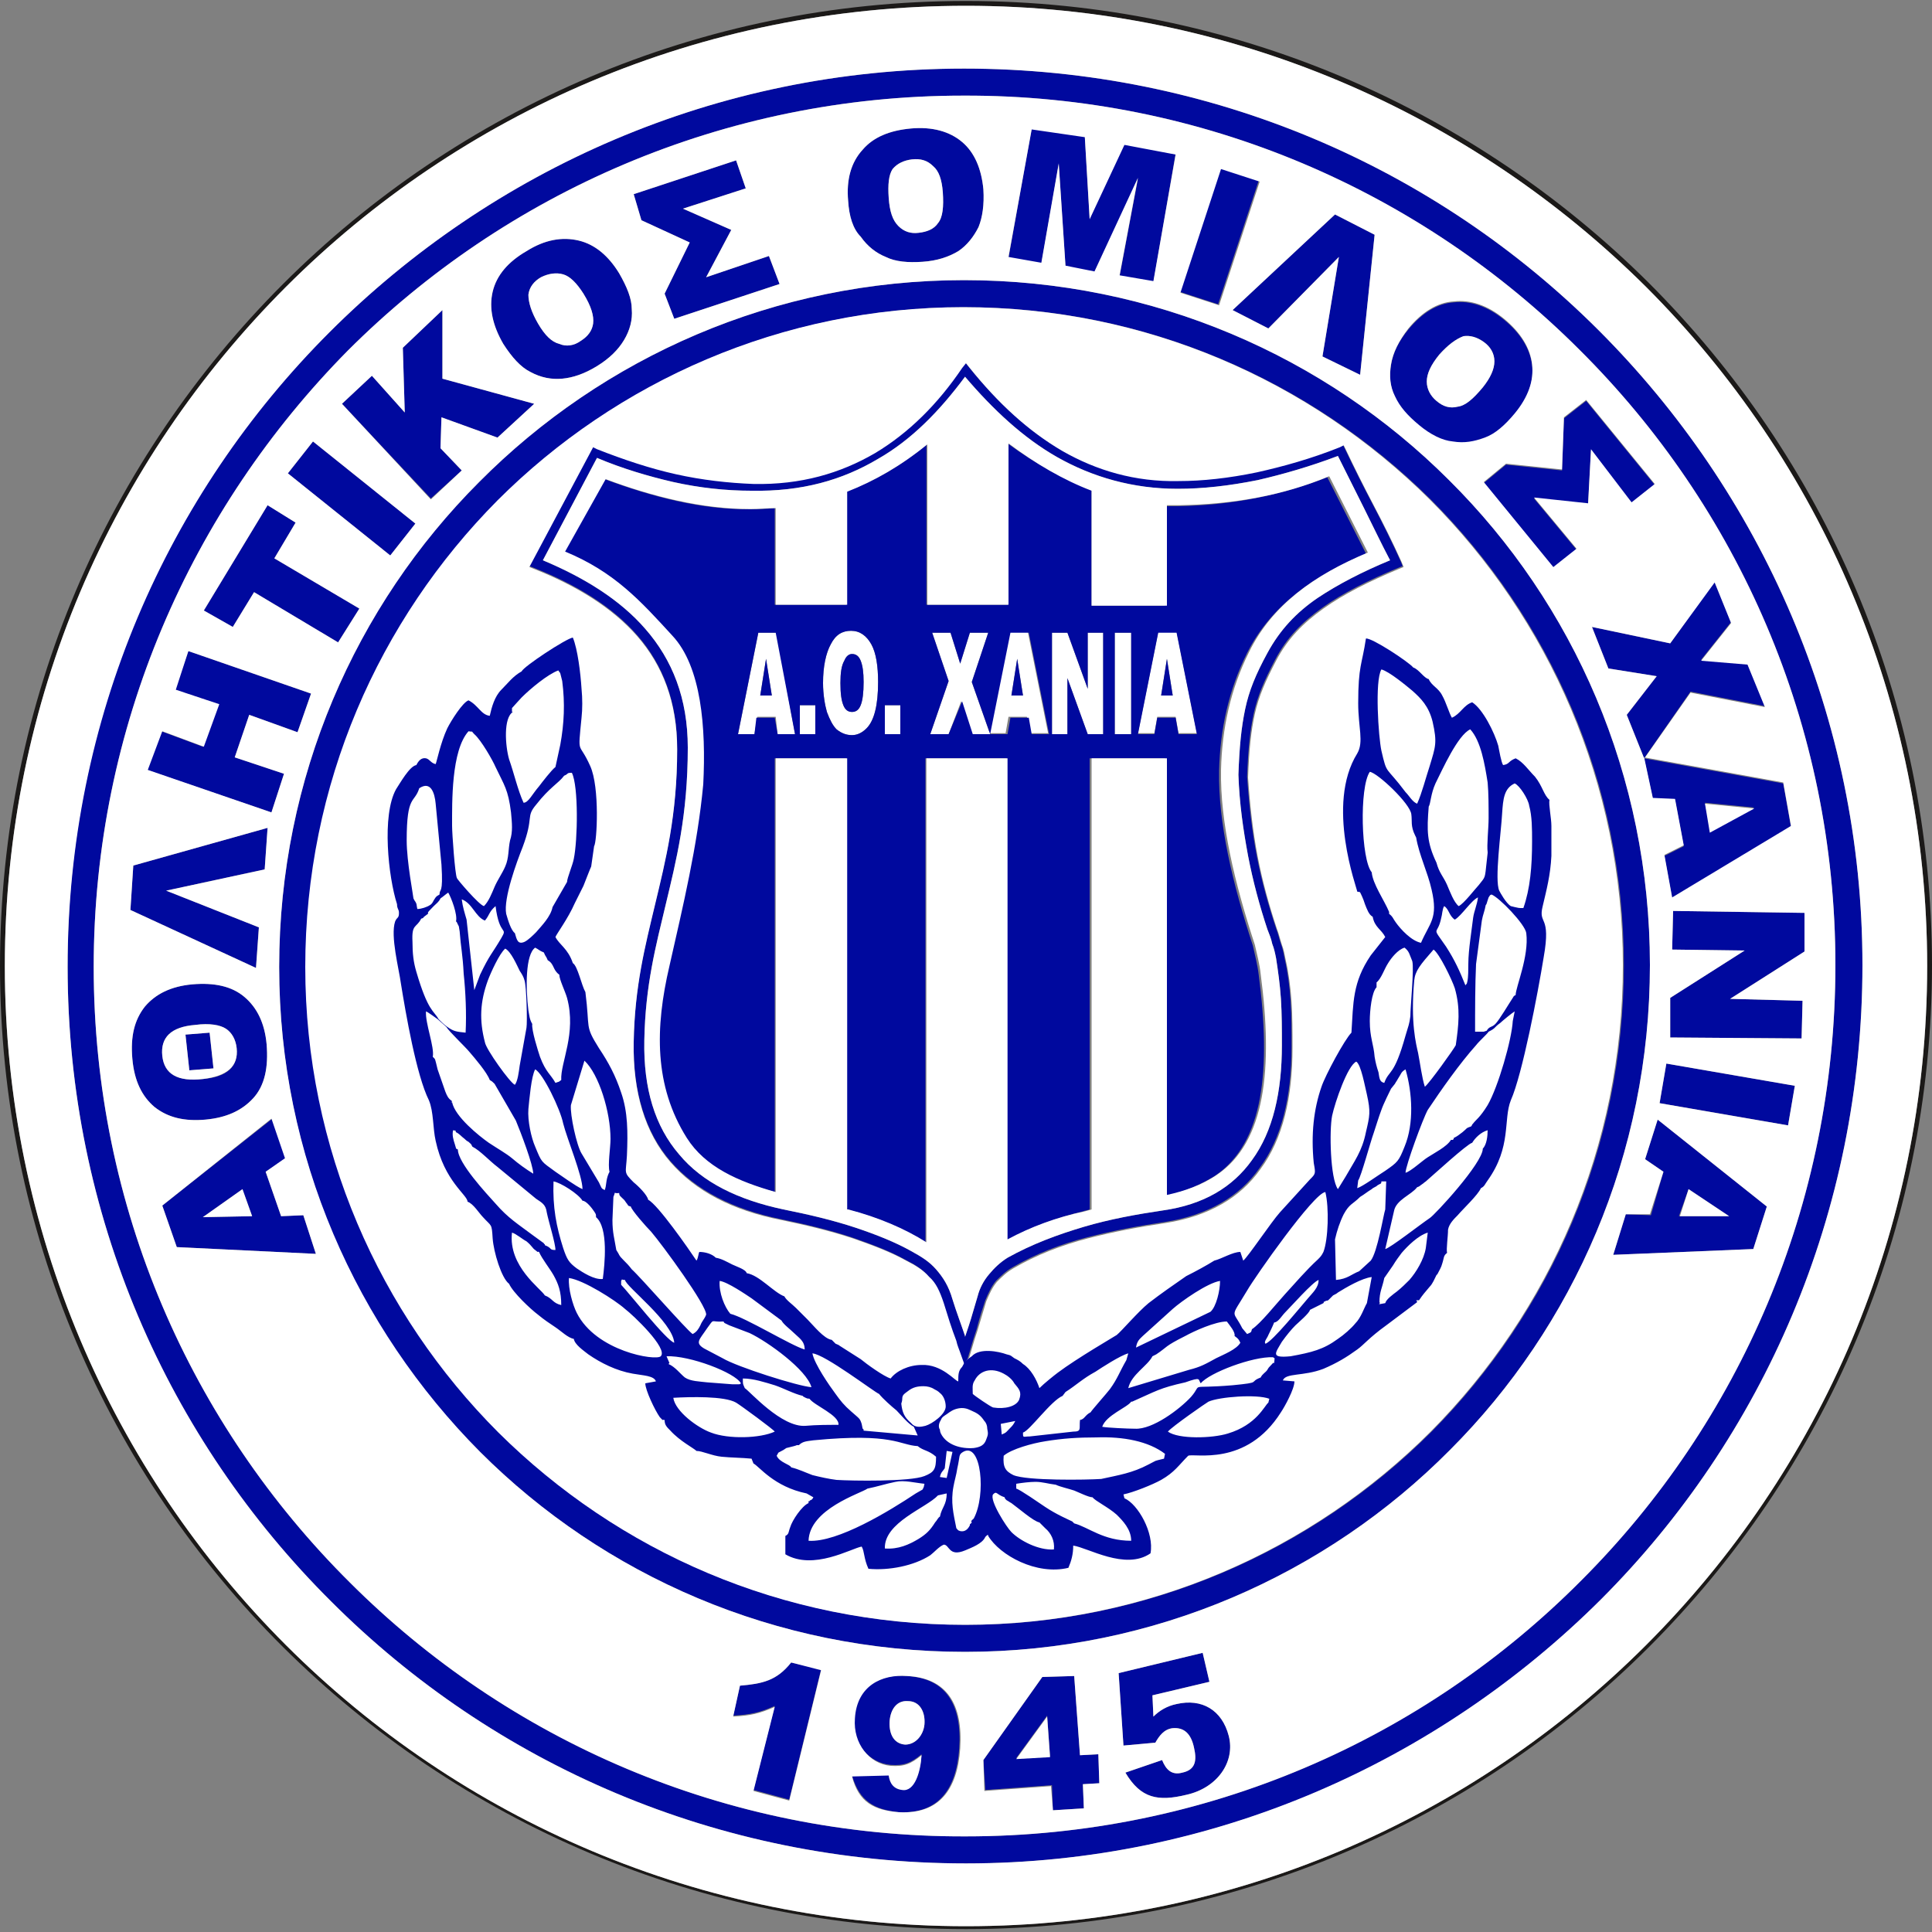 <?xml version="1.0" encoding="utf-8"?>
<!-- Generator: Adobe Illustrator 21.1.0, SVG Export Plug-In . SVG Version: 6.00 Build 0)  -->
<svg version="1.1"
	 id="svg2" xmlns:cc="http://creativecommons.org/ns#" xmlns:dc="http://purl.org/dc/elements/1.1/" xmlns:rdf="http://www.w3.org/1999/02/22-rdf-syntax-ns#" xmlns:svg="http://www.w3.org/2000/svg"
	 xmlns="http://www.w3.org/2000/svg" xmlns:xlink="http://www.w3.org/1999/xlink" x="0px" y="0px" viewBox="0 0 200 200"
	 style="enable-background:new 0 0 200 200;" xml:space="preserve">
<rect x="0" y="0" width="200" height="200" fill="#808080" stroke="none"/>
<style type="text/css">
	.st0{fill:#00099E;}
	.st1{fill:#FFFFFF;}
	.st2{fill:#1B1918;}
	.st3{fill:#A49ECA;}
</style>
<g id="Layer1000">
	<path id="path5" class="st0" d="M27.5,121.3l1.6,4.6l2.3-0.1l1.3,4l-14.4-0.7l-1.5-4.3l11.4-9l1.4,4.1L27.5,121.3L27.5,121.3z
		 M25.1,123.1l-4.1,2.9l5.1-0.1L25.1,123.1z"/>
	<path id="path7" class="st0" d="M13.7,109.6c-0.2-2.3,0.2-4,1.3-5.4c1.1-1.3,2.7-2.1,4.9-2.3c2.3-0.2,4.1,0.2,5.4,1.3
		c1.3,1.1,2.1,2.7,2.3,4.9c0.2,2.4-0.2,4.3-1.4,5.6c-1.2,1.3-2.8,2-4.9,2.2c-2.2,0.2-3.9-0.2-5.3-1.3
		C14.7,113.5,13.9,111.9,13.7,109.6z M24.5,108.5c-0.1-0.9-0.5-1.6-1.1-2c-0.6-0.4-1.7-0.6-3.2-0.4c-2.5,0.2-3.6,1.3-3.4,3.2
		c0.2,1.9,1.6,2.7,4.2,2.4C23.5,111.5,24.7,110.4,24.5,108.5z M21.7,106.9l0.4,3.7l-2.5,0.2l-0.4-3.7L21.7,106.9z"/>
	<path id="path9" class="st0" d="M27.7,85.7L27.4,90l-10.2,2.2l9.6,3.8l-0.3,4.2l-13-6l0.3-4.6L27.7,85.7L27.7,85.7z"/>
	<path id="path11" class="st0" d="M15.2,79.7l1.5-4l4.3,1.6l1.6-4.4l-4.5-1.5l1.4-4l12.7,4.4l-1.4,4L25.8,74l-1.5,4.4l5.1,1.7
		l-1.3,4L15.2,79.7L15.2,79.7z"/>
	<path id="path13" class="st0" d="M21.1,63.2l6.6-10.9l2.9,1.8l-2.2,3.7l8.8,5.2L35,66.5l-8.7-5.2l-2.2,3.6L21.1,63.2z"/>
	<path id="path15" class="st0" d="M29.8,49l2.6-3.3L43,54.2l-2.6,3.3L29.8,49L29.8,49z"/>
	<path id="path17" class="st0" d="M35.4,41.8l3.1-2.9l3.4,3.8L41.7,36l4.1-3.9l0,7.1l9.5,2.6l-3.8,3.5l-5.8-2.1l-0.1,3.2l2.2,2.3
		l-3.2,2.9L35.4,41.8z"/>
	<path id="path19" class="st0" d="M52.1,35.6c-1.1-1.9-1.5-3.7-1.1-5.4c0.4-1.7,1.6-3.1,3.5-4.2c1.9-1.2,3.7-1.5,5.4-1.1
		c1.7,0.4,3.1,1.6,4.2,3.4c0.8,1.4,1.3,2.6,1.3,3.7c0.1,1.1-0.2,2.2-0.8,3.2c-0.6,1-1.5,1.9-2.8,2.7c-1.3,0.8-2.5,1.2-3.6,1.3
		c-1.1,0.1-2.2-0.1-3.3-0.7C53.9,38,53,37,52.1,35.6L52.1,35.6z M55.7,33.5c0.7,1.2,1.4,1.9,2.2,2.1c0.7,0.3,1.5,0.2,2.2-0.3
		c0.8-0.5,1.2-1.1,1.3-1.8c0.1-0.8-0.2-1.8-1-3.1c-0.7-1.1-1.4-1.8-2.1-2c-0.7-0.2-1.5-0.1-2.3,0.3c-0.7,0.4-1.2,1-1.3,1.8
		C54.7,31.3,55,32.3,55.7,33.5L55.7,33.5z"/>
	<path id="path21" class="st0" d="M80.7,29.4L69.8,33l-1-2.6l2.6-5.3l-5-2.3l-0.8-2.7l10.6-3.5l1,2.9l-6.5,2.1l5,2.2l-2.6,4.9
		l6.5-2.2L80.7,29.4L80.7,29.4z"/>
	<path id="path23" class="st0" d="M87.8,20.8c-0.2-2.2,0.3-4,1.5-5.3c1.1-1.3,2.8-2,5-2.2c2.2-0.2,4,0.3,5.3,1.4
		c1.3,1.1,2,2.8,2.2,4.9c0.1,1.6-0.1,2.9-0.5,3.9c-0.5,1-1.2,1.9-2.1,2.5c-1,0.6-2.2,1-3.7,1.1c-1.5,0.1-2.8,0-3.8-0.5
		c-1-0.4-1.9-1.1-2.6-2.1C88.3,23.7,87.9,22.4,87.8,20.8L87.8,20.8z M92,20.5c0.1,1.4,0.4,2.3,1,2.9c0.6,0.6,1.3,0.8,2.1,0.7
		c0.9-0.1,1.6-0.4,2-1c0.5-0.6,0.6-1.7,0.5-3.2c-0.1-1.3-0.4-2.2-1-2.7c-0.6-0.6-1.3-0.8-2.2-0.7c-0.8,0.1-1.5,0.4-2,1
		C92,18.1,91.9,19.1,92,20.5L92,20.5z"/>
	<path id="path25" class="st0" d="M106.8,13.3l5.5,0.8l0.5,8.5l3.6-7.7l5.3,1l-2.3,13.3l-3.5-0.6l1.9-10.1l-4.5,9.7l-3-0.6
		l-0.7-10.6l-1.8,10.3l-3.4-0.6L106.8,13.3z"/>
	<path id="path27" class="st0" d="M126.3,17.4l4,1.3l-4.2,12.8l-4-1.3L126.3,17.4z"/>
	<path id="path29" class="st0" d="M140.8,38.8l-3.9-1.9l1.7-10.3l-7.3,7.4l-3.7-1.9l10.6-9.9l4.1,2.1L140.8,38.8L140.8,38.8z"/>
	<path id="path31" class="st0" d="M145.8,34.1c1.4-1.7,3-2.7,4.7-2.8c1.7-0.2,3.5,0.4,5.2,1.8c1.7,1.4,2.7,3,2.9,4.7
		c0.2,1.7-0.4,3.4-1.8,5.1c-1,1.2-2,2.1-3.1,2.5c-1.1,0.4-2.1,0.6-3.3,0.4c-1.1-0.2-2.3-0.8-3.5-1.7c-1.2-1-2-1.9-2.5-3
		c-0.5-1-0.6-2.1-0.4-3.3C144.2,36.5,144.8,35.3,145.8,34.1L145.8,34.1z M149,36.7c-0.9,1.1-1.3,2-1.3,2.8c0,0.8,0.4,1.5,1,2
		c0.7,0.6,1.4,0.8,2.2,0.6c0.8-0.1,1.6-0.8,2.6-2c0.8-1,1.2-1.9,1.2-2.7c0-0.8-0.4-1.5-1.1-2c-0.7-0.5-1.4-0.7-2.1-0.6
		C150.7,35.1,149.9,35.7,149,36.7L149,36.7z"/>
	<path id="path33" class="st0" d="M160.8,58.8l-7.2-8.8l2.3-1.9l5.8,0.6l0.2-5.4l2.3-1.8l7.1,8.7l-2.4,1.9l-4.2-5.5l-0.3,5.6
		l-5.6-0.6l4.4,5.3L160.8,58.8L160.8,58.8z"/>
	<path id="path35" class="st0" d="M177.5,60.2l1.7,4.2l-3.1,3.9l4.8,0.4l1.8,4.4l-7.7-1.5l-4.8,6.9l-1.8-4.5l3.1-4l-5-0.8l-1.7-4.3
		l8.1,1.7L177.5,60.2z"/>
	<path id="path37" class="st0" d="M174.3,87.6l-0.9-4.8l-2.3-0.1l-0.9-4.2l14.4,2.6l0.8,4.5l-12.3,7.4l-0.8-4.4L174.3,87.6
		L174.3,87.6z M177.1,86.1l4.5-2.5l-5.1-0.5L177.1,86.1L177.1,86.1z"/>
	<path id="path39" class="st0" d="M186.8,94.5l0,4l-7.7,4.9l7.5,0.2l-0.1,3.9l-13.6-0.1l0-4.1l7.7-4.9l-7.5-0.1l0.1-4L186.8,94.5
		L186.8,94.5z"/>
	<path id="path41" class="st0" d="M185.8,112.4l-0.7,4.1l-13.3-2.3l0.7-4.1L185.8,112.4L185.8,112.4z"/>
	<path id="path43" class="st0" d="M170.9,125.8l1.3-4.5l-1.9-1.3l1.3-4.1l11.3,9l-1.4,4.4l-14.5,0.6l1.3-4.2L170.9,125.8z
		 M173.8,125.9l5.2,0l-4.2-2.8L173.8,125.9z"/>
	<path id="path45" class="st0" d="M85,172.8l-3.3,13.5l-3.7-1l2.2-8.7c-1.6,0.7-2.5,0.9-4.3,1l0.7-3.1c2.3-0.2,3.8-0.5,5.3-2.4
		L85,172.8L85,172.8z"/>
	<path id="path47" class="st0" d="M88.2,183.8l3.8-0.1c0.1,0.8,0.5,1.4,1.4,1.5c1.3,0.2,1.9-1.9,2-3.6c-1.1,0.9-1.8,1.2-3.2,1.1
		c-2.3-0.2-4-2.3-3.8-4.8c0.2-3.4,2.8-4.6,5.4-4.4c4.1,0.2,5.8,2.9,5.5,7.5c-0.3,4.3-2.2,6.8-6.3,6.6
		C90.5,187.3,89,186.5,88.2,183.8L88.2,183.8z M95.7,178.5c0.1-1.3-0.5-2.4-1.7-2.4c-1.2-0.1-1.8,0.9-1.9,2
		c-0.1,1.2,0.3,2.4,1.6,2.5C94.8,180.6,95.6,179.6,95.7,178.5L95.7,178.5z"/>
	<path id="path49" class="st0" d="M108.9,184.8l-6.9,0.5l-0.2-3.1l6.1-8.6l3.3-0.1l0.6,8.2l1.9-0.1l0.1,3l-1.7,0.1l0.1,2.5l-3.2,0.2
		L108.9,184.8L108.9,184.8z M108.7,181.8l-0.3-4.2l-3.2,4.4L108.7,181.8z"/>
	<path id="path51" class="st0" d="M115.8,173.2l8.7-2.1l0.7,3l-5.9,1.4l0.1,2.2c0.6-0.6,1.4-1.1,2.4-1.3c2.6-0.6,4.7,0.6,5.4,3.3
		c0.7,2.7-1.2,5.4-4.4,6.1c-2.9,0.7-4.7,0.4-6.3-2.3l3.8-1.3c0.4,1,1,1.6,2.1,1.3c1.4-0.3,1.5-1.3,1.2-2.6c-0.3-1.4-1-2.1-2.2-2
		c-0.9,0.1-1.4,0.8-1.8,1.5l-3.3,0.3L115.8,173.2L115.8,173.2z"/>
	<path id="path53" class="st1" d="M80.3,74.2h-1.9L78.1,76h-1.7l2.1-10.5h1.9L82.3,76h-1.8L80.3,74.2L80.3,74.2z M79.9,72l-0.6-3.8
		L78.7,72H79.9z M82.8,73h1.6V76h-1.6V73z M85.2,70.7c0-1.7,0.3-3.1,0.8-4c0.5-1,1.2-1.4,2.1-1.4c0.9,0,1.6,0.5,2.1,1.4
		c0.5,0.9,0.7,2.3,0.7,3.9c0,1.2-0.1,2.2-0.3,3c-0.2,0.8-0.5,1.4-0.9,1.8c-0.4,0.4-0.9,0.7-1.5,0.7c-0.6,0-1.1-0.2-1.6-0.6
		c-0.4-0.4-0.7-1-1-1.8C85.4,73,85.2,71.9,85.2,70.7L85.2,70.7z M87,70.7c0,1.1,0.1,1.8,0.3,2.3c0.2,0.5,0.5,0.7,0.9,0.7
		c0.4,0,0.7-0.2,0.9-0.7c0.2-0.5,0.3-1.3,0.3-2.4c0-1-0.1-1.7-0.3-2.2c-0.2-0.5-0.5-0.7-0.9-0.7c-0.3,0-0.6,0.2-0.8,0.7
		C87.1,68.9,87,69.7,87,70.7L87,70.7z M91.6,73h1.6V76h-1.6V73z M96.5,65.5h1.9l1,3.2l1-3.2h1.9l-1.7,5.1l1.9,5.4h-1.9l-1.1-3.4
		L98.2,76h-1.9l1.9-5.5L96.5,65.5L96.5,65.5z M106.3,74.2h-1.9l-0.3,1.7h-1.7l2.1-10.5h1.9l2.1,10.5h-1.8L106.3,74.2z M105.9,72
		l-0.6-3.8l-0.6,3.8H105.9z M108.9,65.5h1.6l2.1,5.8v-5.8h1.6V76h-1.6l-2.1-5.8V76h-1.6V65.5z M115.4,65.5h1.7V76h-1.7V65.5z
		 M121.7,74.2h-1.9l-0.3,1.7h-1.7l2.1-10.5h1.9l2.1,10.5H122L121.7,74.2z M121.4,72l-0.6-3.8l-0.6,3.8H121.4z"/>
	<path id="path55" class="st0" d="M61.7,46.4c2.8,1.1,5.5,2,8.2,2.6c2.7,0.6,5.4,0.9,8,1c4.9,0.1,9-1.1,12.6-3.2
		c3.5-2.1,6.5-5.1,9-8.8l0.4-0.5l0.4,0.5c2.9,3.6,6,6.5,9.6,8.6c3.5,2,7.5,3.2,12,3.1c2.5,0,5.2-0.3,8.1-0.9
		c2.7-0.6,5.6-1.4,8.6-2.6l0.4-0.2l0.2,0.4c0.9,1.9,1.9,3.9,2.9,5.8c1,1.9,2,3.9,2.9,5.9l0.2,0.5l-0.5,0.2c-3.1,1.3-5.7,2.6-7.8,4.1
		c-2.1,1.5-3.7,3.1-4.9,5.4c-1.1,2.1-1.8,3.7-2.2,5.5c-0.4,1.8-0.6,3.8-0.7,6.6c0.2,2.9,0.5,5.6,1,8.2c0.5,2.6,1.2,5.1,2,7.5
		c0.2,0.5,0.3,1,0.5,1.6c0.2,0.5,0.3,1.1,0.4,1.6c0.3,1.3,0.5,2.8,0.6,4.3c0.1,1.5,0.1,3.1,0.1,4.8c0,5.1-1,9.4-3.3,12.5
		c-2.1,3-5.4,4.9-9.8,5.6c-2.7,0.4-5.4,0.9-8.1,1.6c-2.7,0.7-5.3,1.7-7.7,3.1c-0.7,0.4-1.2,0.9-1.7,1.4c-0.5,0.6-0.8,1.3-1.1,2
		c-0.2,0.6-0.6,1.8-0.9,3c-0.2,0.6-0.4,1.2-0.8,2.6l-0.4,1.4l-0.5-1.4c-0.2-0.6-0.4-1-0.5-1.5c-0.5-1.3-0.9-2.6-1.3-3.9
		c-0.4-1.2-0.8-2.1-1.5-2.7c-0.6-0.7-1.4-1.2-2.4-1.7c-1.6-0.9-3.5-1.6-5.5-2.3c-2.4-0.8-5-1.4-7.4-1.9c-4.9-1-8.8-3-11.4-6
		c-2.6-3-3.9-7.2-3.8-12.4c0.1-5.8,1.2-10,2.2-14.2c1.1-4.6,2.3-9.3,2.3-16.1c0-4.9-1.5-8.7-4.1-11.7c-2.6-3-6.4-5.3-10.7-7
		l-0.5-0.2c2.2-4.1,4.4-8.3,6.6-12.4L61.7,46.4L61.7,46.4z M69.7,49.9c-2.6-0.6-5.3-1.4-7.9-2.5l-5.6,10.6c4.3,1.8,8,4.1,10.6,7.1
		c2.8,3.2,4.4,7.2,4.4,12.3c0,7-1.2,11.7-2.3,16.3c-1,4.2-2.1,8.3-2.2,14c-0.1,5,1.1,8.9,3.6,11.8c2.4,2.9,6.1,4.7,10.8,5.7
		c2.5,0.5,5.1,1.1,7.5,1.9c2.1,0.7,4.1,1.5,5.7,2.4c1.1,0.6,1.9,1.1,2.6,1.9c0.7,0.8,1.3,1.7,1.7,3.1c0.4,1.3,0.9,2.6,1.3,3.8l0,0.1
		l0.4-1.2c0.3-0.9,0.5-1.7,0.9-3c0.2-0.8,0.6-1.6,1.2-2.3c0.5-0.6,1.1-1.2,1.9-1.7c2.5-1.4,5.2-2.4,7.9-3.2c2.7-0.8,5.5-1.3,8.2-1.7
		c4.2-0.6,7.2-2.4,9.2-5.2c2.2-3,3.1-7.1,3.1-11.9c0-1.7,0-3.2-0.1-4.8c-0.1-1.5-0.3-2.9-0.5-4.2c-0.1-0.5-0.2-1-0.4-1.5
		c-0.1-0.5-0.3-1-0.5-1.5c-0.8-2.4-1.5-5-2-7.6c-0.5-2.7-0.9-5.4-1-8.4l0,0l0,0c0.1-2.9,0.3-4.9,0.7-6.8c0.4-1.9,1.1-3.6,2.3-5.8
		c1.3-2.4,3-4.2,5.2-5.7c2.1-1.4,4.6-2.7,7.5-3.9c-0.9-1.7-1.8-3.6-2.7-5.4c-0.9-1.8-1.8-3.6-2.7-5.4c-2.9,1.1-5.7,1.9-8.3,2.5
		c-3,0.6-5.7,0.9-8.3,0.9c-4.6,0-8.8-1.2-12.5-3.3c-3.5-2-6.6-4.9-9.5-8.3c-2.6,3.5-5.5,6.5-9,8.5c-3.7,2.2-7.9,3.4-13.1,3.3
		C75.1,50.8,72.4,50.5,69.7,49.9L69.7,49.9z"/>
	<path id="path57" class="st0" d="M85.2,70.7c0-1.7,0.3-3.1,0.8-4c0.5-1,1.2-1.4,2.1-1.4c0.9,0,1.6,0.5,2.1,1.4
		c0.5,0.9,0.7,2.3,0.7,3.9c0,1.2-0.1,2.2-0.3,3c-0.2,0.8-0.5,1.4-0.9,1.8c-0.4,0.4-0.9,0.7-1.5,0.7c-0.6,0-1.1-0.2-1.6-0.6
		c-0.4-0.4-0.7-1-1-1.8C85.4,73,85.2,71.9,85.2,70.7L85.2,70.7z M104.3,45.9v16.7h-8.4V46c-2.7,2.3-5.4,3.8-8.3,4.9v11.7h-7.4v-10
		c-0.9,0.1-1.7,0.1-2.6,0.1c-4.9,0.1-10.2-1.3-15-3.1l-4.2,7.5c5.1,2.1,7.9,5.1,11.1,8.7c3,3.3,3.4,9.5,3.2,15.4
		c-0.6,6.3-2.1,12.5-3.5,18.8c-1.4,6.3-1.6,12.4,1.8,17.8c1.9,3,5.3,4.5,9.2,5.6V78.5h7.4v46.7c0,0,0.1,0,0.1,0
		c3.1,0.8,5.9,2,8.1,3.4V78.5h8.4v49.9c2.4-1.3,5-2.3,7.9-3c0.2-0.1,0.5-0.1,0.7-0.2V78.5h7.8v45.3c1.9-0.4,3.6-1.1,5.2-2.1
		c5-3.4,5.8-10.9,4.5-20.8c-0.1-0.9-0.4-2.1-0.6-3c-2.1-6.4-3.6-12.7-3.5-18.1c0.1-4.3,1-8.4,2.9-12.2c2.4-4.8,6.8-8,12.3-10.3
		l-4-7.9c-4.8,1.9-9.9,2.9-15.5,3c-0.5,0-0.9,0-1.3,0v10.3H113V50.7C110,49.6,107.2,48,104.3,45.9L104.3,45.9z M80.3,65.5L82.3,76
		h-1.8l-0.3-1.7h-1.9L78.1,76h-1.7l2.1-10.5H80.3L80.3,65.5z M82.8,73h1.6V76h-1.6V73z M91.6,73h1.6V76h-1.6V73z M98.2,70.5l-1.7-5
		h1.9l1,3.2l1-3.2h1.9l-1.7,5.1l1.9,5.4l2.1-10.5h1.9l2.1,10.5h-1.8l-0.3-1.7h-1.9l-0.3,1.7h-1.7h0h-1.9l-1.1-3.4L98.2,76h-1.9
		L98.2,70.5L98.2,70.5z M108.9,76V65.5h1.6l2.1,5.8v-5.8h1.6V76h-1.6l-2.1-5.8V76H108.9z M115.4,76V65.5h1.7V76H115.4z M117.8,76
		l2.1-10.5h1.9l2.1,10.5H122l-0.3-1.7h-1.9l-0.3,1.7H117.8z"/>
	<path id="path59" class="st0" d="M79.9,72l-0.6-3.8L78.7,72H79.9z"/>
	<path id="path61" class="st0" d="M87,70.7c0,1.1,0.1,1.8,0.3,2.3c0.2,0.5,0.5,0.7,0.9,0.7c0.4,0,0.7-0.2,0.9-0.7
		c0.2-0.5,0.3-1.3,0.3-2.4c0-1-0.1-1.7-0.3-2.2c-0.2-0.5-0.5-0.7-0.9-0.7c-0.3,0-0.6,0.2-0.8,0.7C87.1,68.9,87,69.7,87,70.7L87,70.7
		z"/>
	<path id="path63" class="st0" d="M105.3,68.2l-0.6,3.8h1.2L105.3,68.2z"/>
	<path id="path65" class="st0" d="M120.8,68.2l-0.6,3.8h1.2L120.8,68.2z"/>
	<path id="path67" class="st1" d="M104.3,128.3V78.5h-8.4v50.1c-2.2-1.4-5-2.6-8.1-3.4l-0.1,0V78.5h-7.4v44.9
		c-3.9-1.1-7.3-2.6-9.2-5.6c-3.4-5.4-3.3-11.4-1.8-17.8c1.4-6.2,2.9-12.4,3.5-18.8c0.3-5.9-0.2-12.2-3.2-15.4
		c-3.3-3.6-6-6.6-11.1-8.7l4.2-7.5c4.8,1.8,10,3.1,15,3.1c0.9,0,1.7-0.1,2.6-0.1v10h7.4V50.9c2.8-1.1,5.6-2.7,8.3-4.9v16.6h8.4V45.9
		c2.8,2.1,5.7,3.8,8.6,4.9v11.9h7.8V52.3c0.4,0,0.9,0,1.3,0c5.6-0.1,10.7-1,15.5-3l4,7.9c-5.5,2.3-9.9,5.4-12.3,10.3
		c-1.9,3.8-2.8,7.9-2.9,12.2c-0.1,5.4,1.4,11.7,3.5,18.1c0.2,0.9,0.5,2,0.6,3c1.3,9.8,0.5,17.4-4.5,20.8c-1.6,1.1-3.4,1.7-5.2,2.1
		V78.5H113v46.7l-0.7,0.2C109.4,126,106.7,127,104.3,128.3L104.3,128.3z M69.7,49.9c-2.6-0.6-5.3-1.4-7.9-2.5l-5.6,10.6
		c4.3,1.8,8,4.1,10.6,7.1c2.8,3.2,4.4,7.2,4.4,12.3c0,7-1.2,11.7-2.3,16.3c-1,4.2-2.1,8.3-2.2,14c-0.1,5,1.1,8.9,3.6,11.8
		c2.4,2.9,6.1,4.7,10.8,5.7c2.5,0.5,5.1,1.1,7.5,1.9c2.1,0.7,4.1,1.5,5.7,2.4c1.1,0.6,1.9,1.1,2.6,1.9c0.7,0.8,1.3,1.7,1.7,3.1
		c0.4,1.3,0.9,2.6,1.3,3.8l0,0.1l0.4-1.2c0.3-0.9,0.5-1.7,0.9-3c0.2-0.8,0.6-1.6,1.2-2.3c0.5-0.6,1.1-1.2,1.9-1.7
		c2.5-1.4,5.2-2.4,7.9-3.2c2.7-0.8,5.5-1.3,8.2-1.7c4.2-0.6,7.2-2.4,9.2-5.2c2.2-3,3.1-7.1,3.1-11.9c0-1.7,0-3.2-0.1-4.8
		c-0.1-1.5-0.3-2.9-0.5-4.2c-0.1-0.5-0.2-1-0.4-1.5c-0.1-0.5-0.3-1-0.5-1.5c-0.8-2.4-1.5-5-2-7.6c-0.5-2.7-0.9-5.4-1-8.4l0,0l0,0
		c0.1-2.9,0.3-4.9,0.7-6.8c0.4-1.9,1.1-3.6,2.3-5.8c1.3-2.4,3-4.2,5.2-5.7c2.1-1.4,4.6-2.7,7.5-3.9c-0.9-1.7-1.8-3.6-2.7-5.4
		c-0.9-1.8-1.8-3.6-2.7-5.4c-2.9,1.1-5.7,1.9-8.3,2.5c-3,0.6-5.7,0.9-8.3,0.9c-4.6,0-8.8-1.2-12.5-3.3c-3.5-2-6.6-4.9-9.5-8.3
		c-2.6,3.5-5.5,6.5-9,8.5c-3.7,2.2-7.9,3.4-13.1,3.3C75.1,50.8,72.4,50.5,69.7,49.9L69.7,49.9z"/>
	<path id="path69" class="st0" d="M99.8,31.8c-18.8,0-35.9,7.7-48.2,20c-12.3,12.4-19.9,29.4-19.9,48.3c0,18.8,7.7,35.9,20,48.2
		c12.4,12.3,29.4,19.9,48.3,19.9c18.8,0,35.9-7.7,48.2-20c12.3-12.4,19.9-29.4,19.9-48.3c0-18.8-7.7-35.9-20-48.2
		C135.7,39.4,118.6,31.8,99.8,31.8z M49.6,49.9C62.4,37,80.2,29,99.8,29c19.6,0,37.4,7.9,50.2,20.7c12.9,12.8,20.8,30.6,20.8,50.2
		c0,19.6-7.9,37.4-20.7,50.2C137.3,163,119.5,171,99.9,171c-19.6,0-37.4-7.9-50.2-20.7c-12.9-12.8-20.8-30.6-20.8-50.2
		C28.9,80.5,36.8,62.7,49.6,49.9z"/>
	<path id="path71" class="st0" d="M99.7,9.9C74.9,9.9,52.3,20,36,36.3C19.8,52.7,9.7,75.2,9.7,100.1c0,24.9,10.1,47.4,26.5,63.7
		c16.3,16.3,38.9,26.4,63.8,26.3v0l0,0c24.9,0,47.4-10.1,63.7-26.5C180,147.3,190,124.8,190,99.9h0l0,0c0-24.9-10.1-47.4-26.5-63.7
		C147.2,19.9,124.6,9.8,99.7,9.9L99.7,9.9L99.7,9.9z M34.1,34.4c16.8-16.8,40-27.3,65.7-27.3v0l0,0c25.7,0,48.9,10.3,65.7,27.1
		c16.8,16.8,27.3,40,27.3,65.7h0l0,0c0,25.7-10.3,48.9-27.1,65.7c-16.8,16.8-40,27.3-65.7,27.3v0l0,0c-25.7,0-48.9-10.3-65.7-27.1
		C17.4,149,7,125.8,7,100.1C6.9,74.4,17.3,51.2,34.1,34.4z"/>
	<path id="path73" class="st2" d="M100,0.6c-27.5,0-52.4,11.1-70.4,29.1c-18,18-29.1,42.8-29.1,70.3c0,27.4,11.1,52.3,29.1,70.3
		c18,18,42.9,29.1,70.4,29.1s52.4-11.1,70.4-29.1c18-18,29.1-42.8,29.1-70.3c0-27.4-11.1-52.3-29.1-70.3
		C152.4,11.8,127.5,0.6,100,0.6L100,0.6z M29.3,29.4C47.4,11.3,72.4,0.1,100,0.1s52.6,11.2,70.7,29.2c18.1,18.1,29.3,43,29.3,70.6
		c0,27.6-11.2,52.5-29.3,70.6c-18.1,18.1-43.1,29.2-70.7,29.2s-52.6-11.2-70.7-29.2C11.2,152.5,0,127.6,0,100
		C0,72.4,11.2,47.5,29.3,29.4z"/>
	<path id="path75" class="st1" d="M35,66.5l-8.7-5.2l-2.2,3.6l-3-1.7l6.6-10.9l2.9,1.8l-2.2,3.7l8.8,5.2L35,66.5z M40.4,57.5
		L29.8,49l2.6-3.3L43,54.2L40.4,57.5L40.4,57.5z M44.6,51.7l-9.2-9.9l3.1-2.9l3.4,3.8L41.7,36l4.1-3.9l0,7.1l9.5,2.6l-3.8,3.5
		l-5.8-2.1l-0.1,3.2l2.2,2.3L44.6,51.7z M52.1,35.6c-1.1-1.9-1.5-3.7-1.1-5.4c0.4-1.7,1.6-3.1,3.5-4.2c1.9-1.2,3.7-1.5,5.4-1.1
		c1.7,0.4,3.1,1.6,4.2,3.4c0.8,1.4,1.3,2.6,1.3,3.7c0.1,1.1-0.2,2.2-0.8,3.2c-0.6,1-1.5,1.9-2.8,2.7c-1.3,0.8-2.5,1.2-3.6,1.3
		c-1.1,0.1-2.2-0.1-3.3-0.7C53.9,38,53,37,52.1,35.6L52.1,35.6z M19.5,67.4l12.7,4.4l-1.4,4L25.8,74l-1.5,4.4l5.1,1.7l-1.3,4
		l-12.8-4.4l1.5-4l4.3,1.6l1.6-4.4l-4.5-1.5L19.5,67.4L19.5,67.4z M13.8,89.6l13.9-3.9L27.4,90l-10.2,2.2l9.6,3.8l-0.3,4.2l-13-6
		L13.8,89.6L13.8,89.6z M28.9,100.1c0-19.6,7.9-37.4,20.7-50.2C62.4,37,80.2,29,99.8,29c19.6,0,37.4,7.9,50.2,20.7
		c12.9,12.8,20.8,30.6,20.8,50.2c0,19.6-7.9,37.4-20.7,50.2C137.3,163,119.5,171,99.9,171c-19.6,0-37.4-7.9-50.2-20.7
		C36.9,137.4,28.9,119.7,28.9,100.1L28.9,100.1z M88.5,177.9c0.2-3.4,2.8-4.6,5.4-4.4c4.1,0.2,5.8,2.9,5.5,7.5
		c-0.3,4.3-2.2,6.8-6.3,6.6c-2.6-0.2-4.2-1-4.9-3.7l3.8-0.1c0.1,0.8,0.5,1.4,1.4,1.5c1.3,0.2,1.9-1.9,2-3.6
		c-1.1,0.9-1.8,1.2-3.2,1.1C90,182.6,88.3,180.5,88.5,177.9L88.5,177.9z M173.1,98.3l0.1-4l13.6,0.2l0,4l-7.7,4.9l7.5,0.2l-0.1,3.9
		l-13.6-0.1l0-4.1l7.7-4.9L173.1,98.3L173.1,98.3z M80.7,29.4L69.8,33l-1-2.6l2.6-5.3l-5-2.3l-0.8-2.7l10.6-3.5l1,2.9l-6.5,2.1
		l5,2.2l-2.6,4.9l6.5-2.2L80.7,29.4L80.7,29.4z M87.8,20.8c-0.2-2.2,0.3-4,1.5-5.3c1.1-1.3,2.8-2,5-2.2c2.2-0.2,4,0.3,5.3,1.4
		c1.3,1.1,2,2.8,2.2,4.9c0.1,1.6-0.1,2.9-0.5,3.9c-0.5,1-1.2,1.9-2.1,2.5c-1,0.6-2.2,1-3.7,1.1c-1.5,0.1-2.8,0-3.8-0.5
		c-1-0.4-1.9-1.1-2.6-2.1C88.3,23.7,87.9,22.4,87.8,20.8z M99.7,9.9C74.9,9.9,52.3,20,36,36.3C19.8,52.7,9.7,75.2,9.7,100.1
		c0,24.9,10.1,47.4,26.5,63.7c16.3,16.3,38.9,26.4,63.8,26.3c24.9,0,47.4-10.1,63.7-26.5C180,147.3,190,124.8,190,99.9
		c0-24.9-10.1-47.4-26.5-63.7C147.2,19.9,124.6,9.8,99.7,9.9L99.7,9.9z M146.9,44c-1.2-1-2-1.9-2.5-3c-0.5-1-0.6-2.1-0.4-3.3
		c0.2-1.2,0.8-2.4,1.8-3.7c1.4-1.7,3-2.7,4.7-2.8c1.7-0.2,3.5,0.4,5.2,1.8c1.7,1.4,2.7,3,2.9,4.7c0.2,1.7-0.4,3.4-1.8,5.1
		c-1,1.2-2,2.1-3.1,2.5c-1.1,0.4-2.1,0.6-3.3,0.4C149.3,45.6,148.1,45,146.9,44z M153.6,49.9l2.3-1.9l5.8,0.6l0.2-5.4l2.3-1.8
		l7.1,8.7l-2.4,1.9l-4.2-5.5l-0.3,5.6l-5.6-0.6l4.4,5.3l-2.4,1.9L153.6,49.9L153.6,49.9z M28.1,115.8l1.4,4.1l-2,1.4l1.6,4.6
		l2.3-0.1l1.3,4l-14.4-0.7l-1.5-4.3L28.1,115.8L28.1,115.8z M140.8,38.8l-3.9-1.9l1.7-10.3l-7.3,7.4l-3.7-1.9l10.6-9.9l4.1,2.1
		L140.8,38.8L140.8,38.8z M119.4,29.1l-3.5-0.6l1.9-10.1l-4.5,9.7l-3-0.6l-0.7-10.6l-1.8,10.3l-3.4-0.6l2.4-13.2l5.5,0.8l0.5,8.5
		l3.6-7.7l5.3,1L119.4,29.1L119.4,29.1z M122.2,30.3l4.2-12.8l4,1.3l-4.2,12.8L122.2,30.3z M170.3,78.4l-0.1,0.1l-1.8-4.5l3.1-4
		l-5-0.8l-1.7-4.3l8.1,1.7l4.6-6.3l1.7,4.2l-3.1,3.9l4.8,0.4l1.8,4.4l-7.7-1.5L170.3,78.4L170.3,78.4z M171.1,82.6l-0.9-4.2
		l14.4,2.6l0.8,4.5l-12.3,7.4l-0.8-4.4l2-1l-0.9-4.8L171.1,82.6L171.1,82.6z M172.2,121.3l-1.9-1.3l1.3-4.1l11.3,9l-1.4,4.4
		l-14.5,0.6l1.3-4.2l2.5,0L172.2,121.3L172.2,121.3z M13.7,109.6c-0.2-2.3,0.2-4,1.3-5.4c1.1-1.3,2.7-2.1,4.9-2.3
		c2.3-0.2,4.1,0.2,5.4,1.3c1.3,1.1,2.1,2.7,2.3,4.9c0.2,2.4-0.2,4.3-1.4,5.6c-1.2,1.3-2.8,2-4.9,2.2c-2.2,0.2-3.9-0.2-5.3-1.3
		C14.7,113.5,13.9,111.9,13.7,109.6L13.7,109.6z M76.6,174.5c2.3-0.2,3.8-0.5,5.3-2.4l3.1,0.8l-3.3,13.5l-3.7-1l2.2-8.7
		c-1.6,0.7-2.5,0.9-4.3,1L76.6,174.5L76.6,174.5z M115.8,173.2l8.7-2.1l0.7,3l-5.9,1.4l0.1,2.2c0.6-0.6,1.4-1.1,2.4-1.3
		c2.6-0.6,4.7,0.6,5.4,3.3c0.7,2.7-1.2,5.4-4.4,6.1c-2.9,0.7-4.7,0.4-6.3-2.3l3.8-1.3c0.4,1,1,1.6,2.1,1.3c1.4-0.3,1.5-1.3,1.2-2.6
		c-0.3-1.4-1-2.1-2.2-2c-0.9,0.1-1.4,0.8-1.8,1.5l-3.3,0.3L115.8,173.2L115.8,173.2z M101.8,182.2l6.1-8.6l3.3-0.1l0.6,8.2l1.9-0.1
		l0.1,3l-1.7,0.1l0.1,2.5l-3.2,0.2l-0.2-2.5l-6.9,0.5L101.8,182.2L101.8,182.2z M171.8,114.2l0.7-4.1l13.3,2.3l-0.7,4.1L171.8,114.2
		L171.8,114.2z"/>
	<path id="path77" class="st1" d="M25.1,123.1l-4.1,2.9l5.1-0.1L25.1,123.1z"/>
	<path id="path79" class="st1" d="M21,111.7c2.5-0.3,3.7-1.3,3.5-3.2c-0.1-0.9-0.5-1.6-1.1-2c-0.6-0.4-1.7-0.6-3.2-0.4
		c-2.5,0.2-3.6,1.3-3.4,3.2C17,111.2,18.4,112,21,111.7z M21.7,106.9l0.4,3.7l-2.5,0.2l-0.4-3.7L21.7,106.9z"/>
	<path id="path81" class="st1" d="M55.7,33.5c0.7,1.2,1.4,1.9,2.2,2.1c0.7,0.3,1.5,0.2,2.2-0.3c0.8-0.5,1.2-1.1,1.3-1.8
		c0.1-0.8-0.2-1.8-1-3.1c-0.7-1.1-1.4-1.8-2.1-2c-0.7-0.2-1.5-0.1-2.3,0.3c-0.7,0.4-1.2,1-1.3,1.8C54.7,31.3,55,32.3,55.7,33.5
		L55.7,33.5z"/>
	<path id="path83" class="st1" d="M92,20.5c0.1,1.4,0.4,2.3,1,2.9c0.6,0.6,1.3,0.8,2.1,0.7c0.9-0.1,1.6-0.4,2-1
		c0.5-0.6,0.6-1.7,0.5-3.2c-0.1-1.3-0.4-2.2-1-2.7c-0.6-0.6-1.3-0.8-2.2-0.7c-0.8,0.1-1.5,0.4-2,1C92,18.1,91.9,19.1,92,20.5
		L92,20.5z"/>
	<path id="path85" class="st1" d="M149,36.7c-0.9,1.1-1.3,2-1.3,2.8c0,0.8,0.4,1.5,1,2c0.7,0.6,1.4,0.8,2.2,0.6
		c0.8-0.1,1.6-0.8,2.6-2c0.8-1,1.2-1.9,1.2-2.7c0-0.8-0.4-1.5-1.1-2c-0.7-0.5-1.4-0.7-2.1-0.6C150.7,35.1,149.9,35.7,149,36.7
		L149,36.7z"/>
	<path id="path87" class="st1" d="M181.6,83.7l-5.1-0.5l0.5,3L181.6,83.7L181.6,83.7z"/>
	<path id="path89" class="st1" d="M179,125.9l-4.2-2.8l-0.9,2.8L179,125.9z"/>
	<path id="path91" class="st1" d="M95.7,178.5c0.1-1.3-0.5-2.4-1.7-2.4c-1.2-0.1-1.8,0.9-1.9,2c-0.1,1.2,0.3,2.4,1.6,2.5
		C94.8,180.6,95.6,179.6,95.7,178.5L95.7,178.5z"/>
	<path id="path93" class="st1" d="M108.4,177.7l-3.2,4.4l3.5-0.2L108.4,177.7z"/>
	<path id="path95" class="st1" d="M100,192.9c-25.7,0-48.9-10.3-65.7-27.1C17.4,149,7,125.8,7,100.1c0-25.7,10.3-48.9,27.1-65.7
		c16.8-16.8,40-27.3,65.7-27.3c25.7,0,48.9,10.3,65.7,27.1c16.8,16.8,27.3,40,27.3,65.7c0,25.7-10.3,48.9-27.1,65.7
		C148.8,182.4,125.6,192.9,100,192.9L100,192.9z M100,0.6c-27.5,0-52.4,11.1-70.4,29.1c-18,18-29.1,42.8-29.1,70.3
		c0,27.4,11.1,52.3,29.1,70.3c18,18,42.9,29.1,70.4,29.1s52.4-11.1,70.4-29.1c18-18,29.1-42.8,29.1-70.3c0-27.4-11.1-52.3-29.1-70.3
		C152.4,11.8,127.5,0.6,100,0.6L100,0.6z"/>
	<path id="path97" class="st1" d="M31.6,100.1c0,18.8,7.7,35.9,20,48.2c12.4,12.3,29.4,19.9,48.3,19.9c18.8,0,35.9-7.7,48.2-20
		c12.3-12.4,19.9-29.4,19.9-48.3c0-18.8-7.7-35.9-20-48.2c-12.4-12.3-29.4-19.9-48.3-19.9c-18.8,0-35.9,7.7-48.2,20
		C39.2,64.2,31.6,81.2,31.6,100.1L31.6,100.1z M69.4,120.3c-2.6-3-3.9-7.2-3.8-12.4c0.1-5.8,1.2-10,2.2-14.2
		c1.1-4.6,2.3-9.3,2.3-16.1c0-4.9-1.5-8.7-4.1-11.7c-2.6-3-6.4-5.3-10.7-7l-0.5-0.2l6.6-12.4l0.4,0.2c2.8,1.1,5.5,2,8.2,2.6
		c2.7,0.6,5.4,0.9,8,1c4.9,0.1,9-1.1,12.6-3.2c3.5-2.1,6.5-5.1,9-8.8l0.4-0.5l0.4,0.5c2.9,3.6,6,6.5,9.6,8.6c3.5,2,7.5,3.2,12,3.1
		c2.5,0,5.2-0.3,8.1-0.9c2.7-0.6,5.6-1.4,8.6-2.6l0.4-0.2l0.2,0.4c0.9,1.9,1.9,3.9,2.9,5.8c1,1.9,2,3.9,2.9,5.9l0.2,0.5l-0.5,0.2
		c-3.1,1.3-5.7,2.6-7.8,4.1c-2.1,1.5-3.7,3.1-4.9,5.4c-1.1,2.1-1.8,3.7-2.2,5.5c-0.4,1.8-0.6,3.8-0.7,6.6c0.2,2.9,0.5,5.6,1,8.2
		c0.5,2.6,1.2,5.1,2,7.5c0.2,0.5,0.3,1,0.5,1.6c0.2,0.5,0.3,1.1,0.4,1.6c0.3,1.3,0.5,2.8,0.6,4.3c0.1,1.5,0.1,3.1,0.1,4.8
		c0,5.1-1,9.4-3.3,12.5c-2.1,3-5.4,4.9-9.8,5.6c-2.7,0.4-5.4,0.9-8.1,1.6c-2.7,0.7-5.3,1.7-7.7,3.1c-0.7,0.4-1.2,0.9-1.7,1.4
		c-0.5,0.6-0.8,1.3-1.1,2l-0.9,3c-0.2,0.6-0.4,1.2-0.8,2.6l-0.4,1.4l-0.5-1.4c-0.2-0.6-0.4-1-0.5-1.5c-0.5-1.3-0.9-2.6-1.3-3.9
		c-0.4-1.2-0.8-2.1-1.5-2.7c-0.6-0.7-1.4-1.2-2.4-1.7c-1.6-0.9-3.5-1.6-5.5-2.3c-2.4-0.8-5-1.4-7.4-1.9
		C75.8,125.3,72,123.3,69.4,120.3L69.4,120.3z"/>
	<path id="path99" class="st3" d="M103.7,148.5l-0.1-1.1l1.5-0.3c-0.2,0.4-0.3,0.5-0.6,0.8C104.2,148.2,104.2,148.3,103.7,148.5
		L103.7,148.5z"/>
	<path id="path101" class="st3" d="M143,77.7c-0.3-1.4-0.7-7.2,0-8.4c0.8,0.2,2.6,1.7,3.2,2.2c0.9,0.8,1.7,1.6,2.1,3.2
		c0.5,2.2,0.3,2.6-0.3,4.6c-0.4,1.2-0.8,2.8-1.3,3.9c-0.5-0.2-0.8-0.8-1.2-1.2C143.4,79.2,143.6,80.3,143,77.7L143,77.7z"/>
	<path id="path103" class="st3" d="M155.2,92.2c-0.5-1.1,0.2-6.1,0.3-8c0.1-1.5,0.2-2.6,1.3-3.1c0.5,0.2,1.4,1.6,1.5,2.3
		c0.3,1.1,0.3,2.4,0.3,3.7c0,2.6-0.2,4.9-0.9,6.9c-0.6,0-0.4,0-0.9-0.1l-0.4-0.1C155.9,93.5,155.3,92.4,155.2,92.2L155.2,92.2z"/>
	<path id="path105" class="st3" d="M148.4,89.4c-0.7-2.2-0.8-3.4-0.6-5.8c0.2-0.3,0.2-1.3,0.7-2.4c0.7-1.4,2.3-5,3.6-5.6
		c1.1,1.2,1.5,3.6,1.8,5.5c0.1,1.1,0.1,2.5,0.1,3.7c0,1-0.2,2.8-0.1,3.5c0,0,0,0.1,0,0.1l-0.1,0.9c-0.2,1.8-0.1,1.5-0.8,2.4
		c-0.3,0.3-1.6,2-2.1,2.2c-0.5-0.4-0.9-1.5-1.2-2.2C149.1,90.8,148.8,90.4,148.4,89.4L148.4,89.4z"/>
	<path id="path107" class="st3" d="M142,90.3c-1.1-1.3-1.3-8.8-0.2-10.4c0.8,0.1,4.2,3.3,4.3,4.4c0.1,0.7-0.1,1.2,0.4,2.2l0.1,0.2
		c0.3,1.8,1.2,3.6,1.6,5.4c0.7,3-0.2,3.5-1.1,5.5c-1-0.2-2.1-1.4-2.6-2.1c-0.3-0.4-0.3-0.6-0.7-0.9v-0.2
		C143.3,93.1,142.1,91.4,142,90.3L142,90.3z"/>
	<path id="path109" class="st3" d="M151.6,102.2c-0.6-1.5-1.1-2.6-2-4c-1.5-2.5-0.8-1.2-0.4-3.2c0.1-0.3,0.1-0.9,0.3-1.2
		c0.5,0.3,0.5,1,1.1,1.4c0.7-0.4,1.7-2,2.4-2.3c-0.1,0.8-0.4,1.4-0.5,2.1c-0.1,0.8-0.2,1.5-0.3,2.3c-0.1,0.8-0.2,1.7-0.2,2.5
		c0,0.4,0,0.8-0.1,1.2c0,0.1-0.1,0.5-0.1,0.6C151.7,102.2,151.8,101.9,151.6,102.2L151.6,102.2z"/>
	<path id="path111" class="st3" d="M152.7,106.8c0-2.2,0-4.9,0.1-7l0.6-4.5c0.1-0.6,0.3-1,0.4-1.6c0.1-0.1,0.1-0.2,0.2-0.5l0.1-0.3
		c0.2-0.3,0.1-0.2,0.3-0.3c0.8,0.3,3.5,3.1,3.6,4c0.3,2.4-1.1,5.6-1.1,6.4c-0.3,0.2-0.1,0-0.3,0.3l-1.1,1.7c-0.2,0.3-0.4,0.7-0.7,1
		c-0.4,0.4-0.6,0.2-0.9,0.7l-0.3,0.1L152.7,106.8L152.7,106.8z"/>
	<path id="path113" class="st3" d="M147.5,112.5c-0.3-0.9-0.5-2.5-0.7-3.5c-0.2-0.9-0.8-3.1-0.4-7.5c0.1-1,0.6-1.6,2-3.2
		c0.6,0.4,1.9,3.1,2.2,4c0.6,2.1,0.4,3.8,0.1,5.9C150.5,108.6,148,112.1,147.5,112.5L147.5,112.5z"/>
	<path id="path115" class="st3" d="M141.8,105.7c0-1.1,0.2-3,0.7-3.5l0-0.5c0.5-0.4,0.8-1.4,1.2-2c0.3-0.5,1-1.4,1.7-1.6
		c0.5,0.4,0.5,0.7,0.8,1.4c0.2,0.8-0.2,4.7-0.2,5.7c-0.1,0.8-0.2,1-0.5,2c-1.2,4.3-1.7,3.5-2.2,4.9c-0.5-0.1-0.5-0.5-0.6-1.1
		c-0.1-0.6-0.2-1-0.3-1.6C142.2,108.1,141.8,107.4,141.8,105.7L141.8,105.7z"/>
	<path id="path117" class="st3" d="M152.4,118.3c0.3-0.5,0.9-1.1,1.6-1.3c0,0.6-0.1,1.5-0.5,1.9c0,1.5-5,6.9-5.5,7.2
		c-0.9,0.6-4.1,3.1-4.6,3.2l0.9-3.9c0.2-1.2,1.8-1.7,2.4-2.5c0.3-0.1,0.2-0.1,0.5-0.3c0.3-0.2,0.1-0.1,0.4-0.3
		C148.3,121.7,151.9,118.4,152.4,118.3L152.4,118.3z"/>
	<path id="path119" class="st3" d="M145.6,121.4c0-0.7,1.8-5.6,2.3-6.5c1.3-2.2,3.2-4.9,4.9-6.8c0.3-0.4,1.1-1.1,1.3-1.4
		c0.8-0.4,0.5-0.4,1.2-0.9c0.2-0.2,1.3-1.1,1.5-1.2l-0.2,1c-0.1,1.9-1.5,6.8-2.6,8.7c-0.8,1.3-1.2,1.5-1.5,1.9
		c-0.2,0.2-0.1,0.2-0.2,0.3c-0.6,0.2-0.4,0.2-0.9,0.6c-0.4,0.3-0.5,0.4-0.9,0.6c-0.1,0.1,0.1,0-0.1,0.2c0,0-0.1,0-0.1,0
		c0,0-0.1,0-0.1,0c-0.4,0.7-1.8,1.4-2.4,1.8C147.4,120.2,146,121.4,145.6,121.4L145.6,121.4z"/>
	<path id="path121" class="st3" d="M142.2,117.3c0.3-0.9,0.5-1.6,0.8-2.4c0.2-0.6,0.9-2,1-2.2l0.4-0.5c0.1-0.2,0.2-0.3,0.3-0.5
		c0.4-0.6,0.3-0.7,0.8-1c0.7,2.4,0.9,5.6-0.1,8c-0.6,1.5-0.7,1.6-2,2.5c-0.8,0.5-2.3,1.6-2.9,1.8l0.1-0.8
		C140.9,121.8,141.9,118.1,142.2,117.3L142.2,117.3z"/>
	<path id="path123" class="st3" d="M137.9,115.5c0.3-1.4,1.6-5.2,2.5-5.6c0.5,0.3,0.9,2.6,1.1,3.4c0.4,1.8,0.3,2.2-0.1,3.9
		c-0.4,2-1.2,3-2.1,4.6l-0.8,1.3C137.7,122,137.6,117,137.9,115.5z"/>
	<path id="path125" class="st3" d="M142.8,134.8c0-1.1,0.3-1.5,0.5-2.5l0.9-1.3c0.3-0.5,0.6-0.9,0.9-1.3c0.6-0.7,1.7-1.8,2.7-2.1
		l-0.2,1.6c-0.2,1.2-1,2.5-1.7,3.3c-0.4,0.4-0.8,0.8-1.3,1.2c-0.4,0.3-1.1,0.8-1.2,1.2C142.3,135.1,143,135,142.8,134.8z"/>
	<path id="path127" class="st3" d="M138.3,132.5l-0.1-4.2c0.2-0.9,0.5-1.8,0.9-2.6c0.6-1.1,0.9-1,1.7-1.8c0.5-0.3,0.7-0.5,1.2-0.8
		c0.2-0.2,0.4-0.2,0.6-0.4c0.3-0.2,0.4-0.1,0.4-0.4l0.5,0l-0.1,2.9c-0.2,0.6-0.8,4.4-1.5,5.3l-1.2,1.1
		C139.9,131.9,139.5,132.4,138.3,132.5L138.3,132.5z"/>
	<path id="path129" class="st3" d="M134.3,137.2c0.2-0.2,1.5-1.3,1.5-1.6l1.2-0.7c0.1-0.1-0.1-0.1,0.2-0.2c0.1-0.1,0.1,0,0.3-0.1
		l0.5-0.5c0.2-0.1,0.4-0.2,0.5-0.3c0.8-0.5,2.5-1.5,3.5-1.6l-0.5,2.7c-0.3,0.5-0.6,1.5-1.2,2.1c-0.4,0.5-1.2,1.2-1.8,1.6
		c-1.5,1.1-2.7,1.4-4.9,1.8c-2.1,0.2-1.6-0.3-0.9-1.5C133.3,138.2,133.8,137.6,134.3,137.2L134.3,137.2z"/>
	<path id="path131" class="st3" d="M133,135.9c0.6-0.6,2.9-3.2,3.5-3.4c0,0.8-0.6,1.3-1.1,1.9c-0.7,0.8-3.7,4.6-4.4,4.7
		c-0.2-0.2,0.2-0.6,0.3-0.9c0.2-0.4,0.4-0.8,0.6-1.3C132.3,136.9,132.7,136.2,133,135.9z"/>
	<path id="path133" class="st3" d="M129.1,133.6c0.8-1.4,6.9-10.1,8.1-10.2c0.4,1.6,0.3,4.9-0.2,6.2c-0.2,0.4-0.3,0.5-0.6,0.8
		c-1.1,1-2.4,2.5-3.4,3.6c-1,1.1-2.5,3-3.4,3.6c-0.1,0.4-0.1,0.3-0.5,0.5l-0.5-0.6C127.6,135.5,127.3,136.6,129.1,133.6L129.1,133.6
		z"/>
	<path id="path135" class="st3" d="M125.1,145.1c1.1-0.5,5-0.8,6.3-0.3l-0.1,0.4c0,0-0.1,0-0.1,0l-0.1,0.1l-0.7,0.9
		c-0.8,1-2,1.8-3.3,2.2c-1.6,0.5-5.1,0.6-6.2-0.2C121.3,147.7,124.9,145.2,125.1,145.1z"/>
	<path id="path137" class="st3" d="M124.3,143.2c0.9-1.1,5.4-2.8,7.5-2.7c0.1,0.2,0.2-0.2,0.1,0.6c-0.2,0,0-0.1-0.4,0.3
		c-0.1,0.1-0.2,0.2-0.3,0.4c-0.2,0.3-0.5,0.4-0.7,0.8c-1.3,0.5,0.2,0.5-2.9,0.8c-4.8,0.4-3-0.3-4.3,1.2c-1.2,1.3-4,3.4-5.8,3.3
		c-0.7,0-2.9-0.1-3.4-0.2c0.4-1.2,2.6-2,3-2.6l0.1,0c2.5-1.1,2.8-1.4,5.5-2C124.4,142.5,124,142.8,124.3,143.2L124.3,143.2z"/>
	<path id="path139" class="st3" d="M116.8,143.7c0.3-1.4,2-2.3,2.5-3.3l0.4-0.2c1.2-0.8,0.8-0.8,3-1.9c0.9-0.5,3.1-1.5,4.3-1.5
		c0.3,0.4,0.9,1.1,0.8,1.5c0.4,0.3,0.4,0.3,0.6,0.7c-0.4,0.7-1.7,1.2-2.5,1.6c-1.1,0.6-1.6,0.9-2.8,1.2L116.8,143.7L116.8,143.7z"/>
	<path id="path141" class="st3" d="M121.4,135.5c0.9-0.8,3.6-2.7,4.9-2.9c0,1-0.4,2.7-1,3.2l-7.7,3.7c0.1-0.7,0.4-0.9,0.7-1.2
		L121.4,135.5L121.4,135.5z"/>
	<path id="path143" class="st3" d="M105.9,148.3c0.7-0.2,2.9-3.3,4.1-3.8l0.3-0.4c1.1-0.7,1.8-1.4,3.1-2.1c0.6-0.4,2.6-1.7,3.4-1.9
		l-0.2,0.7c-0.7,1.2-0.9,1.9-1.7,3c-0.3,0.4-1.9,2.2-2,2.4c-0.6,0.3-0.6,0.7-1.1,0.8c-0.1,0.9,0.2,1.2-0.7,1.2l-4.5,0.5
		C105.9,148.7,105.9,148.9,105.9,148.3L105.9,148.3z"/>
	<path id="path145" class="st3" d="M105.2,153.6c0.6-0.1,1.4-0.2,2-0.2c0.7,0,1.3,0.2,2.1,0.3c0.4,0.2,1.3,0.4,1.9,0.6
		c0.5,0.2,1.5,0.7,1.9,0.7c0.3,0.4,1.6,1,2.5,1.8c0.6,0.6,1.5,1.5,1.5,2.7c-2.9,0-4.4-1.4-5.9-1.8l-0.2-0.2
		c-0.4-0.2-1.6-0.7-2.8-1.5c-0.6-0.4-2.6-1.8-3-1.9L105.2,153.6L105.2,153.6z"/>
	<path id="path147" class="st3" d="M103.9,150.7c0.8-0.7,3-1.3,4.3-1.5c1.8-0.3,3.4-0.4,5.3-0.4c2.8-0.1,5.4,0.4,7.1,1.7l-0.1,0.5
		l-0.9,0.2c-0.3,0.2-0.4,0.3-0.7,0.4c-1.7,0.9-3.1,1.1-4.9,1.5c-1.5,0.1-7.7,0.2-9.1-0.4C104.1,152.3,103.8,151.9,103.9,150.7
		L103.9,150.7z"/>
	<path id="path149" class="st3" d="M104.7,158.6c-0.5-0.5-2.3-3.3-1.9-3.9c0.4-0.4,0.3,0,1.2,0.3c0.1,0.2-0.1,0,0.2,0.3
		c0.2,0.1,0.3,0.2,0.5,0.3c0.7,0.5,2.3,1.9,2.9,2l0.6,0.6c0.6,0.5,1,1.3,0.9,2.2C107.5,160.5,105.6,159.5,104.7,158.6z"/>
	<path id="path151" class="st3" d="M100.7,144.3c0-0.5-0.1-1,0.2-1.4c0.5-1,1.7-1.4,3-0.7c0.4,0.2,0.9,0.6,1.1,1
		c0.5,0.6,0.8,0.9,0.5,1.7c-0.3,0.7-1.5,1-2.7,0.8C102.5,145.6,100.9,144.5,100.7,144.3L100.7,144.3z"/>
	<path id="path153" class="st3" d="M98.7,153.9c0.1-0.6,0.3-1.2,0.4-1.9c0.3-1.3,0.1-1.4,0.6-1.7c1.9-1.1,2.4,4.5,1.1,6.9
		c-0.6,0.5,0.1,0.2-0.4,0.6l0,0.1c-0.2,0.4-0.5,0.7-1,0.6c-0.3-0.1-0.2-0.1-0.4-0.3C98.7,156.7,98.4,155.5,98.7,153.9L98.7,153.9z"
		/>
	<path id="path155" class="st3" d="M91.6,160.3c-0.1-2.7,4.3-4.2,5.5-5.5l0.9-0.2c0,1.2-0.5,1.4-0.7,2.4c0,0,0,0-0.2,0.2l-0.3,0.5
		c-0.2,0.3-0.3,0.5-0.5,0.7c-0.4,0.6-0.7,0.7-1.2,1.1C94.2,160,93.1,160.4,91.6,160.3z"/>
	<path id="path157" class="st3" d="M97.8,152l0.2-1.8l0.6,0.1l0,0.1L98,153l-0.7-0.1C97.4,152.4,97.6,152.3,97.8,152L97.8,152z"/>
	<path id="path159" class="st3" d="M89.8,154.1c1-0.2,1.9-0.5,2.9-0.7c0.9-0.2,2,0.1,3,0.2c-0.1,0.4,0,0.2-0.2,0.6l-0.7,0.4
		c-2.7,1.8-8.1,5.1-11.1,4.9C83.8,156.2,89.1,154.6,89.8,154.1z"/>
	<path id="path161" class="st3" d="M84.2,149c8.3-0.7,8.9,0.6,10.9,0.7c0.6,0.5,1.1,0.4,1.9,1.1c0,1.3-0.2,1.6-1.2,2
		c-1.5,0.6-7.5,0.5-9.1,0.4c-0.8-0.1-1.7-0.3-2.5-0.5c-0.8-0.3-1.4-0.6-2.2-0.8c-0.1-0.3-1.2-0.5-1.5-1.2c0.3-0.5,0-0.2,0.7-0.6
		l0.3-0.2l0.8-0.2c0.4-0.1,0.1-0.1,0.5-0.1C83.1,149.1,83.5,149,84.2,149L84.2,149z"/>
	<path id="path163" class="st3" d="M84,140.1c1.3,0.1,6.4,4,6.9,4.2c0.4,0.5,1.3,1.3,1.8,1.7c0.4,0.4,1.2,1.4,1.8,1.7l0.4,0.9
		l-4.1-0.4l-1.5-0.1c0-0.1,0-0.2-0.1-0.2l-0.1-0.4c0,0,0-0.1,0-0.1l0,0c-0.2-0.6-0.2-0.5-1.1-1.3c-0.6-0.6-1.1-1.1-1.6-1.8
		C85.8,143.5,84.2,141.2,84,140.1L84,140.1z"/>
	<path id="path165" class="st3" d="M80.2,143.4c0.9,0.3,2,0.9,2.9,1.1c0.1,0.1-0.1,0,0.3,0.2c0.5,0.2,0,0,0.4,0.1
		c0.5,0.7,3.1,1.7,3,2.7c-1.1,0-2.3,0-3.4,0.1c-2.5,0.2-5.8-3.6-6.3-3.9c-0.2-0.5-0.2-0.3-0.2-1C78,142.7,79.2,143.1,80.2,143.4
		L80.2,143.4z"/>
	<path id="path167" class="st3" d="M69.7,144.7c1.7-0.1,5.3-0.2,6.5,0.5c0.5,0.3,3.9,2.8,4,3c-1.5,0.7-4.8,0.8-6.6,0.1
		C72.2,147.8,69.9,146.1,69.7,144.7z"/>
	<path id="path169" class="st3" d="M69,140.4c2.4-0.1,7.1,1.7,7.7,2.8c-0.1,0.1-0.1,0.1-0.3,0.1c-0.1,0-0.2,0-0.3,0
		c-0.1,0-0.2,0-0.3,0l-2.6-0.2c-0.8-0.1-1.7-0.1-2.3-0.5c-0.5-0.4-1-1.1-1.7-1.4l0.1-0.1L69,140.4L69,140.4z"/>
	<path id="path171" class="st3" d="M73,139.6c-1-0.6-0.5-0.9,0.3-2.1c0.8-1.1,0.3-0.6,1.7-0.7c0.1,0.2,0,0.1,0.6,0.4
		c0.3,0.1,0.4,0.2,0.7,0.3c0.5,0.2,1,0.4,1.4,0.6c1.9,0.9,5.9,3.8,6.4,5.6c-1.4-0.1-7.7-2.1-9.2-3c-0.5-0.3-0.8-0.4-1.3-0.7
		C73.3,139.8,73.2,139.8,73,139.6L73,139.6z"/>
	<path id="path173" class="st3" d="M82.1,137.9c0.5,0.5,1.1,0.8,1.1,1.7c-1.4-0.3-6-3.2-7.6-3.6c-0.6-0.7-1.2-2.2-1.1-3.4
		c0.8,0.1,2.7,1.4,3.3,1.8l3.1,2.3C81.1,137,81.8,137.6,82.1,137.9L82.1,137.9z"/>
	<path id="path175" class="st3" d="M58.9,132.2c1.5,0.2,4.8,2.3,5.8,3.2c0.8,0.6,4.5,4.1,3.7,4.9c-0.5,0.5-6.7-0.4-8.7-4.5
		C59.3,135.1,58.8,133.4,58.9,132.2L58.9,132.2z"/>
	<path id="path177" class="st3" d="M64.3,132.6c0.2-0.3-0.1-0.1,0.4-0.1c0.1,0.7,4.9,4.3,5.1,6.5c-0.8-0.2-4.8-5.3-5.5-6L64.3,132.6
		L64.3,132.6z"/>
	<path id="path179" class="st3" d="M63.7,129.3c-0.1-1.1-0.3-1.7-0.3-3l0.1-2.4c0.3-0.7-0.1-0.3,0.6-0.4c0,0.3,0.1,0.3,0.5,0.7
		c0.1,0.1,0.2,0.3,0.3,0.4c0.2,0.3,0.1,0.2,0.4,0.3c0.1,0.4,1.6,2.1,2.1,2.6c1.2,1.4,5.8,7.7,5.7,8.6c-0.2,0.5-0.4,0.6-0.6,1.1
		c-0.2,0.4-0.4,0.7-0.8,0.9c-0.7-0.5-5.4-5.9-6.3-6.7c-0.3-0.4-0.5-0.6-0.9-1C64,129.9,64.1,130,63.7,129.3L63.7,129.3z"/>
	<path id="path181" class="st3" d="M57.3,122.3c0.7,0.1,2.6,1.3,3,2c0.3,0,0.7,0.4,0.9,0.6c0.1,0.1,0.3,0.3,0.3,0.5
		c0.2,0.3,0.2,0.3,0.2,0.6c1.3,1.1,0.9,4.9,0.7,6.4c-0.9,0.1-2.1-0.7-2.7-1.1c-1-0.7-1.2-1-1.5-2.3C57.6,127,57.3,125,57.3,122.3
		L57.3,122.3z"/>
	<path id="path183" class="st3" d="M55.4,129.4c0.5,0.4,0.1,0.1,0.4,0.2c0.3,0.7,1.1,1.7,1.5,2.4c0.5,0.9,0.8,1.7,0.8,3.1
		c-0.9-0.2-0.9-0.7-1.7-1c-0.4-0.7-3.8-3-3.4-6.5c0.4,0.1,1.1,0.7,1.5,0.9C55.1,129,55.1,129.2,55.4,129.4L55.4,129.4z"/>
	<path id="path185" class="st3" d="M56.6,125.5c0.2,1,0.9,3.2,0.9,3.9c-0.7,0-0.3-0.2-1.1-0.5c0,0,0-0.1,0-0.1c0,0-0.1,0-0.1-0.1
		l-1.1-0.8c-1.6-1.2-2.6-1.8-3.9-3.3c-0.9-1-3.9-4.2-3.9-5.6c-0.3-0.2-0.1,0.1-0.3-0.5c-0.2-0.6-0.3-1-0.2-1.5
		c0.3,0.1,0.2-0.1,0.3,0.2c0.4,0.2,0.5,0.4,0.9,0.7c0.1,0.1,0.2,0.2,0.4,0.3c0.3,0.3,0.2,0.1,0.4,0.5c0.8,0.4,1.8,1.5,2.6,2.1l4,3.3
		C56.1,124.5,56.5,124.6,56.6,125.5L56.6,125.5z"/>
	<path id="path187" class="st3" d="M55.4,110.6c0.8,0.4,2.6,4.1,2.9,5.6c0.4,1.6,2,5.4,2,6.8c-0.7-0.3-2.2-1.4-2.8-1.8
		c-1.5-1-1.4-0.8-2.1-2.6c-0.4-0.9-0.8-2.7-0.7-3.9C54.7,113.7,54.9,111.4,55.4,110.6L55.4,110.6z"/>
	<path id="path189" class="st3" d="M59.1,114.3l1.4-4.6c1.5,1.4,2.7,5.3,2.7,8.1c0,0.9-0.3,2.7-0.1,3.4l-0.1,0.2
		c-0.3,0.7-0.2,1.2-0.4,1.7c-0.4-0.2-0.3-0.2-0.6-0.8c-0.2-0.3-0.4-0.6-0.6-1c-0.4-0.7-0.7-1.2-1.2-1.9
		C59.7,118.5,59,115.4,59.1,114.3L59.1,114.3z"/>
	<path id="path191" class="st3" d="M46.2,106.4c0.3,0.5,2,2.1,2.4,2.6c0.6,0.7,1.8,2.1,2.1,2.9c0.3,0.2,0.2,0.1,0.5,0.4l2.2,3.8
		c0.4,1,1.7,4.4,1.7,5.3c-0.8-0.5-1.5-1-2.2-1.6c-0.6-0.5-1.5-1-2.4-1.6c-1-0.7-3.5-2.7-3.8-4.2c-0.1,0-0.2,0.2,0-0.1
		c-0.4-0.3-0.5-0.5-0.7-1l-0.8-2.3c-0.3-1.2-0.2-1-0.5-1.3c0.2-1-0.8-3.5-0.7-4.7c0.1,0,1.2,0.8,1.2,0.8
		C45.5,105.6,46.1,106.2,46.2,106.4L46.2,106.4z"/>
	<path id="path193" class="st3" d="M48.1,100.8c0.1,1.9,0.2,4.2,0.1,6.1c-0.9-0.1-1.2-0.1-1.9-0.6c-0.3-0.2-0.7-0.6-0.9-0.8
		c-0.5-0.9-1.1-0.8-2.3-4.9c-0.3-1-0.4-1.9-0.4-3.1c-0.1-1.9,0.4-1.4,0.9-2.4c0.3-0.1,0.1,0,0.3-0.2l0.4-0.3c0.1-0.3,0-0.1,0.2-0.4
		c0.1-0.1,0.2-0.2,0.4-0.4c0.3-0.3,0.5-0.4,0.7-0.8c0.3-0.2,0.5-0.4,0.8-0.6c0.3,0.5,1,2.3,0.8,3c0,0,0.1,0,0.1,0.1l0.2,0.4
		c0,0.1,0.1,0.5,0.1,0.7C47.7,97.9,48,98.7,48.1,100.8L48.1,100.8z"/>
	<path id="path195" class="st3" d="M51.4,93.8c0.2,3.2,1.1,2.1,0.4,3.3c-1,1.7-1.2,1.7-2.2,3.8l-0.6,1.6l-0.8-7.3
		c-0.2-0.7-0.4-1.3-0.5-2.1c1.1,0.4,1.4,1.8,2.4,2.2c0.4-0.5,0.5-0.8,0.9-1.3C51.4,93.8,51.3,93.9,51.4,93.8L51.4,93.8z"/>
	<path id="path197" class="st3" d="M52.3,98.3c0.6,0.3,1.2,1.7,1.5,2.3c0.2,0.3,0.4,0.6,0.5,1c0.2,0.6,0.3,4.3,0.2,4.9l-0.7,3.9
		c-0.1,0.5-0.2,1.5-0.5,1.9c-0.5-0.2-3-3.7-3.1-4.4c-0.6-2.3-0.5-4.2,0.3-6.4C50.7,100.8,51.6,98.8,52.3,98.3z"/>
	<path id="path199" class="st3" d="M56.7,99.3c0.7,0.4,0.5,1,1.2,1.5c0,0.5,0.6,1.7,0.8,2.4c1,3.7-0.7,6.7-0.6,8.5
		c-0.4,0.3-0.1,0.1-0.6,0.3c-0.5-0.9-1-1.1-1.6-2.7c-0.2-0.6-0.9-2.8-0.8-3.4c-0.3-0.4-0.4-0.9-0.5-1.4c-0.3-2.4-0.3-5.8,0.7-6.5
		c0.4,0.2,0.4,0.3,0.9,0.5C56.5,99.1,56.5,98.9,56.7,99.3L56.7,99.3z"/>
	<path id="path201" class="st3" d="M45.2,83.1l0.6,6.4c0.2,3.2-0.2,2.4-0.2,3.1c-0.3,0.2-0.1,0-0.4,0.3l-0.2,0.3
		c-0.1,0.2-0.2,0.4-0.4,0.5c-0.3,0.2-0.9,0.4-1.3,0.4c-0.1-0.4,0-0.5-0.3-0.9L42.8,93c0-0.2-0.7-3.8-0.7-6c0-4.8,0.8-3.8,1.3-5.4
		C44.6,80.8,45,82.1,45.2,83.1L45.2,83.1z"/>
	<path id="path203" class="st3" d="M53,84.2c0.1,1.1,0.2,2-0.1,2.9c-0.3,0.8-0.2,1.7-0.6,2.6c-0.3,0.7-0.8,1.4-1.1,2.1
		c-0.3,0.7-0.6,1.5-1.1,2c-0.5-0.1-2.8-2.8-2.8-2.9c-0.2-0.4-0.5-4.6-0.5-5.4c0-2.4-0.1-7.6,1.6-9.6l0.2-0.2
		c0.6,0.1,0.2-0.1,0.6,0.3c0.7,0.6,1.9,2.7,2.2,3.4C52.4,81.4,52.7,81.7,53,84.2L53,84.2z"/>
	<path id="path205" class="st3" d="M57.5,79.4C57.4,79.4,57.4,79.4,57.5,79.4c-0.4,0.3-1.4,1.6-1.7,2c-0.7,0.8-1.1,1.7-1.6,1.7
		c-0.6-1.3-1-3.1-1.5-4.5c-0.4-1.4-0.6-4.3,0.4-4.9l-0.1,0l0-0.4c0.1-0.1,0.8-0.9,1-1.1c0.5-0.5,0.6-0.6,1.1-1
		c0.7-0.6,1.8-1.5,2.7-1.8c0.1,0.2,0.1,0.1,0.2,0.3l0.2,0.8c0.3,2.3,0.2,4.4-0.2,6.6c-0.1,0.4-0.1,0.8-0.2,1.2L57.5,79.4
		C57.5,79.3,57.5,79.4,57.5,79.4L57.5,79.4z"/>
	<path id="path207" class="st3" d="M58.7,91.3l-1.5,2.6c-0.2,1-1.1,1.9-1.7,2.6c-0.3,0.3-0.8,0.8-1.2,1c-0.7,0.3-0.8-0.2-1-0.9
		c-0.4-0.3-0.7-1.3-0.9-2c-0.3-1.6,1.1-5.4,1.7-6.9c1.2-3.2,0.3-3.1,1.4-4.4c1.4-1.8,2.3-2.2,2.9-3c0.5-0.2,0.2-0.3,0.8-0.3
		c0.7,1.4,0.6,7,0.2,8.9C59.2,89.4,58.6,90.9,58.7,91.3z"/>
	<path id="path209" class="st3" d="M97.4,148.4c-0.1-0.1-0.1-0.3-0.1-0.4c0,0,0,0,0,0c-0.2-0.3-0.1-0.7,0.1-1
		c0.1-0.3,0.3-0.4,0.6-0.6c0.4-0.3,0.7-0.5,1.2-0.6c0.3-0.1,0.7-0.1,1,0.1c0,0,0.1,0,0.1,0c0,0,0.1,0,0.1,0c0,0,0,0,0,0
		c0.4,0.2,0.8,0.3,1.1,0.7c0.1,0.1,0.1,0.1,0.2,0.2c0.1,0.1,0.1,0.1,0.2,0.2c0.2,0.2,0.3,0.5,0.3,0.8c0,0.1,0,0.3,0,0.4
		c0,0.2,0,0.5-0.1,0.7c0,0.1-0.1,0.2-0.1,0.2c0,0.1-0.1,0.1-0.1,0.2c-0.2,0.2-0.6,0.4-1,0.5c-0.1,0-0.2,0-0.3,0.1
		c-0.1,0-0.2,0-0.2,0c-0.6,0-1.2-0.1-1.7-0.3C98.1,149.3,97.6,148.9,97.4,148.4L97.4,148.4z"/>
	<path id="path211" class="st3" d="M93.4,144.8c0-0.4,0.2-0.5,0.6-0.8c0.5-0.4,1-0.5,1.6-0.5c0.4,0,0.8,0.1,1.1,0.3
		c0.2,0.1,0.4,0.2,0.6,0.4c0.4,0.3,0.6,0.9,0.6,1.4c0,0.4-0.2,0.7-0.5,1c-0.5,0.4-1,0.8-1.6,1c0,0,0,0,0,0c-0.4,0.1-0.9,0.2-1.3-0.1
		c0,0,0,0,0,0c-0.1,0-0.2-0.1-0.2-0.1c-0.6-0.5-0.9-1-1-1.8c0,0,0-0.1,0-0.1C93.4,145,93.4,144.9,93.4,144.8L93.4,144.8z"/>
	<path id="path213" class="st1" d="M62.1,108.6c-1.5-2.4-0.9-1.9-1.4-5.8c-0.4-0.7-0.8-2.7-1.3-3c-0.5-1.5-1.4-1.9-1.8-2.7
		c0.1-0.3,1.3-1.9,2-3.5c0.3-0.6,0.6-1.2,0.9-1.8c0.2-0.5,0.7-1.8,0.8-2l0.3-2.1c0.3-0.4,0.6-6.1-0.4-8.3c-1.2-2.7-1.3-0.9-0.9-5
		c0.1-0.9,0.1-2,0-3c-0.1-1.6-0.4-4.1-0.9-5.3c-0.7,0.1-5.1,3-5.3,3.5c-0.9,0.5-1.4,1.2-2.1,1.9c-0.7,0.7-1,1.8-1.2,2.7
		c-0.9-0.1-1.2-1.1-2.2-1.6c-0.6,0.2-1.8,2.1-2.2,2.9c-0.7,1.5-1.1,3.5-1.2,3.7c-0.5-0.1-0.6-0.5-1-0.6c-0.5-0.1-0.8,0.3-1,0.7
		c-0.7,0.1-1.7,1.9-2.1,2.5c-1.5,2.7-0.8,9.1,0.1,11.9c0,0.5,0.2,0.5,0.2,0.9c0,0.6-0.2,0.4-0.4,0.9c-0.5,1.5,0.4,4.9,0.6,6.4
		c0.5,2.8,1.6,9.3,2.9,11.8c0.5,1.2,0.4,2.9,0.7,4.2c0.9,4.2,3.3,5.6,3.3,6.3c0.6,0.2,1.2,1.2,1.6,1.6c0.9,1,0.9,0.6,1,2.2
		c0.1,1.4,0.9,4.1,1.7,4.7c0.4,0.9,2.2,2.6,3,3.2c0.6,0.5,1.2,0.9,1.8,1.3c0.6,0.4,1.3,1.1,1.9,1.2c0.1,0.6,1,1.2,1.5,1.6
		c1.3,0.9,2.9,1.7,4.6,2c1.1,0.2,2.2,0.2,2.4,0.8l-1.1,0.2c0,0.7,1,2.8,1.5,3.5c0.5,0.5,0.1,0.2,0.5,0.3c0,0.5,0.2,0.7,0.6,1.1
		c1,1.1,2.4,1.8,2.7,2.1c0.6,0,1.6,0.5,2.6,0.6c1,0.1,2.1,0.1,3.1,0.2l0.2,0.5c0.6,0.3,2.1,2.4,5.5,3.1l0.5,0.2
		c0.3,0.2,0.1,0.1,0.3,0.2c-0.2,0.4-0.3,0.2-0.4,0.4l-0.1,0l0,0.1l0,0.1c-0.7,0.3-1.7,1.8-1.9,2.5c-0.2,0.5-0.1,0.7-0.5,0.9l0,1.9
		c2.9,1.7,6.8-0.6,7.9-0.8c0.3,0.5,0.2,1.2,0.7,2.3c2.1,0.2,4.7-0.3,6.4-1.4c0.4-0.3,0.9-0.9,1.4-1.1c0.6,0,0.5,1.3,2.2,0.6
		c0.7-0.3,1.8-0.7,2.1-1.4c0.2-0.2,0.3-0.3,0.3-0.1c1.2,2,5,4.1,8.3,3.3c0.3-0.7,0.5-1.4,0.5-2.3c1.5,0.2,5.4,2.6,8,0.8
		c0.4-2.1-1.3-5.1-2.7-5.7l-0.1-0.2c0-0.1,0,0,0-0.2c1-0.2,3-1,3.9-1.5c1.4-0.8,1.8-1.5,2.8-2.5c0.6-0.3,6,1.2,9.6-4.5
		c0.4-0.6,1.4-2.4,1.4-3.2l-1.2-0.1c0.3-0.8,2.1-0.4,4.2-1.2c1.4-0.6,2.4-1.2,3.5-2c0.7-0.5,1.2-1.2,3-2.5l3.2-2.4
		c0-0.2-0.3-0.2,0.2-0.2c0.2-0.4,0.2-0.4,0.6-0.8c0.2-0.2,0.3-0.4,0.5-0.6c0.3-0.3,0.5-0.8,0.7-1.2l0,0c0,0,0,0,0-0.1l0,0
		c0.2-0.4,0.4-0.7,0.5-1.1c0.2-0.6,0.1-0.8,0.5-1.1c-0.1-0.4,0.1-1.7,0.1-2.4c0.1-0.6,0.6-1.1,1-1.5c0.6-0.7,2.1-2.1,2.4-2.8
		c0.4-0.2,0.4-0.4,0.7-0.8c2.5-3.5,1.6-6.3,2.4-8.3c1.2-2.7,2.8-11.1,3.4-14.8c0.8-4.5-0.6-3.3-0.1-5.3c0.4-1.7,0.8-3.2,0.9-5.2
		c0-1,0-2.1,0-3.1c0-0.8-0.3-2.2-0.2-2.7c-0.6-0.5-0.7-1.4-1.5-2.4c-0.7-0.7-1.2-1.5-2-1.9c-0.4,0.1-0.3,0.1-0.6,0.4
		c-0.3,0.2-0.2,0.2-0.6,0.3c-0.2-0.3-0.4-1.5-0.5-2c-0.4-1.4-1.6-3.8-2.7-4.5c-0.9,0.3-1.2,1.2-2.1,1.6c-0.3-0.5-0.6-1.6-1-2.3
		c-0.4-0.8-1.1-1-1.4-1.7c-0.5-0.1-1-1-1.6-1.2c-0.5-0.6-4.3-3.1-4.9-3c-0.4,2.7-0.8,2.8-0.8,6.7c0,2.5,0.6,4-0.1,5.2
		c-3.3,5.3,0,14,0,14.3c0.4,0.1,0.2-0.1,0.5,0.5c0.1,0.2,0.2,0.5,0.3,0.8c0.2,0.5,0.4,1.1,0.8,1.3c0.2,1.1,0.9,1.3,1.3,2.1l-1.5,1.9
		c-1.9,2.8-1.8,4.9-2,8c-0.7,0.7-2.7,4.4-3.1,5.6c-0.8,2.3-1.1,4.9-0.8,7.9c0.2,1.1,0.2,1.1-0.4,1.7l-3.1,3.4c-0.9,1-3.3,4.6-3.8,5
		l-0.3-0.9c-0.8,0-1.9,0.7-2.7,0.9c-0.8,0.5-1.9,1.1-2.9,1.6c-1.3,0.9-2.6,1.8-3.9,2.8c-1.1,0.9-2.8,2.9-3.3,3.3
		c-0.3,0.2-4.1,2.4-6.1,3.9c-0.4,0.3-1.4,1.1-1.9,1.6c-0.3-0.9-0.9-2-1.7-2.5c-0.3-0.3-0.5-0.4-0.9-0.6c-0.3-0.2-0.3-0.3-0.8-0.4
		c-0.8-0.3-2.8-0.7-3.6,0.2c-0.6,0.4-0.7,0.5-1,1.1c-0.4,0.4-0.4,0.8-0.4,1.5l0,0c-0.6-0.3-1.8-1.8-3.8-1.7c-1.3,0-2.6,0.6-3.2,1.4
		c-0.7-0.2-2.5-1.5-3.1-2l-2.2-1.4c-0.1-0.1-0.2-0.1-0.4-0.2l-0.4-0.4c-0.8-0.1-1.9-1.5-2.5-2.1c-0.4-0.4-0.7-0.7-1.2-1.2
		c-0.4-0.4-1-0.8-1.2-1.2c-1.1-0.4-2.6-2.2-3.9-2.4c-0.1-0.4-1.1-0.7-1.5-0.9c-0.6-0.3-1.1-0.6-1.7-0.7c-0.4-0.4-1.1-0.6-1.7-0.6
		c-0.1,0.1-0.1,0.6-0.3,0.9c-0.8-1.2-4-5.8-5-6.3c-0.1-0.5-1-1.4-1.5-1.8c-1.1-1.1-0.8-0.9-0.7-2.8c0.1-2.4,0.1-4.5-0.6-6.5
		C63.8,111.4,63.1,110.1,62.1,108.6L62.1,108.6z"/>
	<path id="path215" class="st0" d="M44.4,113.9c0.5,1.2,0.4,2.9,0.7,4.2c0.9,4.2,3.3,5.6,3.3,6.3c0.6,0.2,1.2,1.2,1.6,1.6
		c0.9,1,0.9,0.6,1,2.2c0.1,1.4,0.9,4.1,1.7,4.7c0.4,0.9,2.2,2.6,3,3.2c0.6,0.5,1.2,0.9,1.8,1.3c0.6,0.4,1.3,1.1,1.9,1.2
		c0.1,0.6,1,1.2,1.5,1.6c1.3,0.9,2.9,1.7,4.6,2c1.1,0.2,2.2,0.2,2.4,0.8l-1.1,0.2c0,0.7,1,2.8,1.5,3.5c0.5,0.5,0.1,0.2,0.5,0.3
		c0,0.5,0.2,0.7,0.6,1.1c1,1.1,2.4,1.8,2.7,2.1c0.6,0,1.6,0.5,2.6,0.6c1,0.1,2.1,0.1,3.1,0.2l0.2,0.5c0.6,0.3,2.1,2.4,5.5,3.1
		l0.7,0.4c-0.2,0.4-0.3,0.2-0.4,0.4l-0.1,0l0,0.1l0,0.1c-0.7,0.3-1.7,1.8-1.9,2.5c-0.2,0.5-0.1,0.7-0.5,0.9l0,1.9
		c2.9,1.7,6.8-0.6,7.9-0.8c0.3,0.5,0.2,1.2,0.7,2.3c2.1,0.2,4.7-0.3,6.4-1.4c0.4-0.3,0.9-0.9,1.4-1.1c0.6,0,0.5,1.3,2.2,0.6
		c0.7-0.3,1.8-0.7,2.1-1.4c0.2-0.2,0.3-0.3,0.3-0.1c1.2,2,5,4.1,8.3,3.3c0.3-0.7,0.5-1.4,0.5-2.3c1.5,0.2,5.4,2.6,8,0.8
		c0.4-2.1-1.3-5.1-2.7-5.7l-0.1-0.4c1-0.2,3-1,3.9-1.5c1.4-0.8,1.8-1.5,2.8-2.5c0.6-0.3,6,1.2,9.6-4.5c0.4-0.6,1.4-2.4,1.4-3.2
		l-1.2-0.1c0.3-0.8,2.1-0.4,4.2-1.2c1.4-0.6,2.4-1.2,3.5-2c0.7-0.5,1.2-1.2,3-2.5l3.2-2.4c0-0.2-0.3-0.2,0.2-0.2
		c0.4-0.6,0.6-0.8,1.1-1.4c0.3-0.3,0.5-0.8,0.7-1.2l0.1-0.1c0.2-0.4,0.4-0.7,0.5-1.1c0.2-0.6,0.1-0.8,0.5-1.1
		c-0.1-0.4,0.1-1.7,0.1-2.4c0.1-0.6,0.6-1.1,1-1.5c0.6-0.7,2.1-2.1,2.4-2.8c0.4-0.2,0.4-0.4,0.7-0.8c2.5-3.5,1.6-6.3,2.4-8.3
		c1.2-2.7,2.8-11.1,3.4-14.8c0.8-4.5-0.6-3.3-0.1-5.3c0.4-1.7,0.8-3.2,0.9-5.2c0-1,0-2.1,0-3.1c0-0.8-0.3-2.2-0.2-2.7
		c-0.6-0.5-0.7-1.4-1.5-2.4c-0.7-0.7-1.2-1.5-2-1.9c-0.8,0.3-0.6,0.6-1.3,0.7c-0.2-0.3-0.4-1.5-0.5-2c-0.4-1.4-1.6-3.8-2.7-4.5
		c-0.9,0.3-1.2,1.2-2.1,1.6c-0.3-0.5-0.6-1.6-1-2.3c-0.4-0.8-1.1-1-1.4-1.7c-0.5-0.1-1-1-1.6-1.2c-0.5-0.6-4.3-3.1-4.9-3
		c-0.4,2.7-0.8,2.8-0.8,6.7c0,2.5,0.6,4-0.1,5.2c-3.3,5.3,0,14,0,14.3c0.4,0.1,0.2-0.1,0.5,0.5c0.1,0.2,0.2,0.5,0.3,0.8
		c0.2,0.5,0.4,1.1,0.8,1.3c0.2,1.1,0.9,1.3,1.3,2.1l-1.5,1.9c-1.9,2.8-1.8,4.9-2,8c-0.7,0.7-2.7,4.4-3.1,5.6
		c-0.8,2.3-1.1,4.9-0.8,7.9c0.2,1.1,0.2,1.1-0.4,1.7l-3.1,3.4c-0.9,1-3.3,4.6-3.8,5l-0.3-0.9c-0.8,0-1.9,0.7-2.7,0.9
		c-0.8,0.5-1.9,1.1-2.9,1.6c-1.3,0.9-2.6,1.8-3.9,2.8c-1.1,0.9-2.8,2.9-3.3,3.3c-0.3,0.2-4.1,2.4-6.1,3.9c-0.4,0.3-1.4,1.1-1.9,1.6
		c-0.3-0.9-0.9-2-1.7-2.5c-0.3-0.3-0.5-0.4-0.9-0.6c-0.3-0.2-0.3-0.3-0.8-0.4c-0.8-0.3-2.8-0.7-3.6,0.2c-0.6,0.4-0.7,0.5-1,1.1
		c-0.4,0.4-0.4,0.8-0.4,1.5c-0.3,0-1.7-1.8-3.8-1.7c-1.3,0-2.6,0.6-3.2,1.4c-0.7-0.2-2.5-1.5-3.1-2l-2.2-1.4
		c-0.1-0.1-0.2-0.1-0.4-0.2l-0.4-0.4c-0.8-0.1-1.9-1.5-2.5-2.1c-0.4-0.4-0.7-0.7-1.2-1.2c-0.4-0.4-1-0.8-1.2-1.2
		c-1.1-0.4-2.6-2.2-3.9-2.4c-0.1-0.4-1.1-0.7-1.5-0.9c-0.6-0.3-1.1-0.6-1.7-0.7c-0.4-0.4-1.1-0.6-1.7-0.6c-0.1,0.1-0.1,0.6-0.3,0.9
		c-0.8-1.2-4-5.8-5-6.3c-0.1-0.5-1-1.4-1.5-1.8c-1.1-1.1-0.8-0.9-0.7-2.8c0.1-2.4,0.1-4.5-0.6-6.5c-0.6-1.8-1.3-3.1-2.3-4.6
		c-1.5-2.4-0.9-1.9-1.4-5.8c-0.4-0.7-0.8-2.7-1.3-3c-0.5-1.5-1.4-1.9-1.8-2.7c0.1-0.3,1.3-1.9,2-3.5c0.3-0.6,0.6-1.2,0.9-1.8
		c0.2-0.5,0.7-1.8,0.8-2l0.3-2.1c0.3-0.4,0.6-6.1-0.4-8.3c-1.2-2.7-1.3-0.9-0.9-5c0.1-0.9,0.1-2,0-3c-0.1-1.6-0.4-4.1-0.9-5.3
		c-0.7,0.1-5.1,3-5.3,3.5c-0.9,0.5-1.4,1.2-2.1,1.9c-0.7,0.7-1,1.8-1.2,2.7c-0.9-0.1-1.2-1.1-2.2-1.6c-0.6,0.2-1.8,2.1-2.2,2.9
		c-0.7,1.5-1.1,3.5-1.2,3.7c-0.5-0.1-0.6-0.5-1-0.6c-0.5-0.1-0.8,0.3-1,0.7c-0.7,0.1-1.7,1.9-2.1,2.5c-1.5,2.7-0.8,9.1,0.1,11.9
		c0,0.5,0.2,0.5,0.2,0.9c0,0.6-0.2,0.4-0.4,0.9c-0.5,1.5,0.4,4.9,0.6,6.4C42,104.9,43.1,111.3,44.4,113.9L44.4,113.9z M55.2,121.5
		c-0.8-0.5-1.5-1-2.2-1.6c-0.6-0.5-1.5-1-2.4-1.6c-1-0.7-3.5-2.7-3.8-4.2c-0.1,0-0.2,0.2,0-0.1c-0.4-0.3-0.5-0.5-0.7-1l-0.8-2.3
		c-0.3-1.2-0.2-1-0.5-1.3c0.2-1-0.8-3.5-0.7-4.7c0.1,0,1.2,0.8,1.2,0.8c0.1,0.1,0.8,0.7,0.9,0.8c0.3,0.5,2,2.1,2.4,2.6
		c0.6,0.7,1.8,2.1,2.1,2.9c0.3,0.2,0.2,0.1,0.5,0.4l2.2,3.8C53.9,117.2,55.2,120.6,55.2,121.5L55.2,121.5z M58.3,129.2
		c-0.7-2.2-1.1-4.2-1-6.9c0.7,0.1,2.6,1.3,3,2c0.4,0,1,0.8,1.2,1.1c0.2,0.3,0.2,0.3,0.2,0.6c1.3,1.1,0.9,4.9,0.7,6.4
		c-0.9,0.1-2.1-0.7-2.7-1.1C58.9,130.7,58.7,130.4,58.3,129.2z M63.4,126.3l0.1-2.4c0.3-0.7-0.1-0.3,0.6-0.4c0,0.3,0.1,0.3,0.5,0.7
		c0.1,0.1,0.2,0.3,0.3,0.4c0.2,0.3,0.1,0.2,0.4,0.3c0.1,0.4,1.6,2.1,2.1,2.6c1.2,1.4,5.8,7.7,5.7,8.6c-0.2,0.5-0.4,0.6-0.6,1.1
		c-0.2,0.4-0.4,0.7-0.8,0.9c-0.7-0.5-5.4-5.9-6.3-6.7c-0.3-0.4-0.5-0.6-0.9-1c-0.5-0.5-0.3-0.4-0.7-1
		C63.6,128.2,63.4,127.6,63.4,126.3L63.4,126.3z M75.6,136c-0.6-0.7-1.2-2.2-1.1-3.4c0.8,0.1,2.7,1.4,3.3,1.8l3.1,2.3
		c0.2,0.4,0.9,0.9,1.3,1.3c0.5,0.5,1.1,0.8,1.1,1.7C81.9,139.3,77.2,136.4,75.6,136L75.6,136z M93.4,144.8c0-0.4,0.2-0.5,0.6-0.8
		c0.5-0.4,1-0.5,1.6-0.5c0.4,0,0.8,0.1,1.1,0.3c0.2,0.1,0.4,0.2,0.6,0.4c0.4,0.3,0.6,0.9,0.6,1.4c0,0.8-1.4,1.8-2.1,2
		c-0.4,0.1-0.9,0.2-1.3-0.1l-0.2-0.2c-0.7-0.6-0.9-1.1-1-2C93.4,145,93.4,144.9,93.4,144.8L93.4,144.8z M97.4,148.4
		c-0.1-0.2-0.1-0.4-0.1-0.4c-0.2-0.3-0.1-0.7,0.1-1c0.1-0.3,0.3-0.4,0.6-0.6c0.4-0.3,0.7-0.5,1.2-0.6c0.5-0.1,0.9,0,1.3,0.2
		c0.7,0.3,1,0.5,1.4,1.1c0.2,0.2,0.3,0.5,0.3,0.8c0.1,0.5,0.1,0.6-0.1,1.1c-0.2,0.6-0.6,0.8-1.3,0.9C99.5,150,98,149.6,97.4,148.4
		L97.4,148.4z M53.3,112.3c-0.5-0.2-3-3.7-3.1-4.4c-0.6-2.3-0.5-4.2,0.3-6.4c0.3-0.8,1.2-2.8,1.8-3.3c0.6,0.3,1.2,1.7,1.5,2.3
		c0.2,0.3,0.4,0.6,0.5,1c0.2,0.6,0.3,4.3,0.2,4.9l-0.7,3.9C53.7,111,53.6,111.9,53.3,112.3z M54.7,104.6c-0.3-2.4-0.3-5.8,0.7-6.5
		c0.4,0.2,0.4,0.3,0.9,0.5c0.2,0.5,0.2,0.3,0.4,0.8c0.7,0.4,0.5,1,1.2,1.5c0,0.5,0.6,1.7,0.8,2.4c1,3.7-0.7,6.7-0.6,8.5
		c-0.4,0.3-0.1,0.1-0.6,0.3c-0.5-0.9-1-1.1-1.6-2.7c-0.2-0.6-0.9-2.8-0.8-3.4C54.8,105.5,54.8,105.1,54.7,104.6L54.7,104.6z
		 M57.2,93.9c-0.2,1-1.1,1.9-1.7,2.6c-0.3,0.3-0.8,0.8-1.2,1c-0.7,0.3-0.8-0.2-1-0.9c-0.4-0.3-0.7-1.3-0.9-2
		c-0.3-1.6,1.1-5.4,1.7-6.9c1.2-3.2,0.3-3.1,1.4-4.4c1.4-1.8,2.3-2.2,2.9-3c0.5-0.2,0.2-0.3,0.8-0.3c0.7,1.4,0.6,7,0.2,8.9
		c-0.1,0.6-0.7,2-0.7,2.4L57.2,93.9z M57.5,79.4C57.4,79.4,57.4,79.4,57.5,79.4c-0.4,0.3-1.4,1.6-1.7,2c-0.7,0.8-1.1,1.7-1.6,1.7
		c-0.6-1.3-1-3.1-1.5-4.5c-0.4-1.4-0.6-4.3,0.4-4.9l-0.1,0l0-0.4c0.1-0.1,0.8-0.9,1-1.1c0.9-0.9,2.7-2.4,3.8-2.8
		c0.1,0.2,0.1,0.1,0.2,0.3l0.2,0.8c0.3,2.3,0.2,4.4-0.2,6.6L57.5,79.4C57.5,79.3,57.5,79.4,57.5,79.4L57.5,79.4z M51.9,97.1
		c-1,1.7-1.2,1.7-2.2,3.8l-0.6,1.6l-0.8-7.3c-0.2-0.7-0.4-1.3-0.5-2.1c1.1,0.4,1.4,1.8,2.4,2.2c0.5-0.6,0.4-0.9,1.1-1.5
		C51.7,97,52.6,95.9,51.9,97.1L51.9,97.1z M52.3,89.7c-0.3,0.7-0.8,1.4-1.1,2.1c-0.3,0.7-0.6,1.5-1.1,2c-0.5-0.1-2.8-2.8-2.8-2.9
		c-0.2-0.4-0.5-4.6-0.5-5.4c0-2.4-0.1-7.8,1.7-9.8c0.6,0.1,0.2-0.1,0.6,0.3c0.7,0.6,1.9,2.7,2.2,3.4c0.9,1.9,1.3,2.3,1.6,4.7
		c0.1,1.1,0.2,2-0.1,2.9C52.6,87.9,52.7,88.8,52.3,89.7z M48.2,106.9c-0.9-0.1-1.2-0.1-1.9-0.6c-0.3-0.2-0.7-0.6-0.9-0.8
		c-0.5-0.9-1.1-0.8-2.3-4.9c-0.3-1-0.4-1.9-0.4-3.1c-0.1-1.9,0.4-1.4,0.9-2.4c0.3-0.1,0.1,0,0.3-0.2l0.4-0.3
		c0.1-0.2-0.3,0.1,0.6-0.8c0.3-0.3,0.5-0.4,0.7-0.8c0.3-0.2,0.5-0.4,0.8-0.6c0.3,0.5,1,2.3,0.8,3c0,0,0.1,0,0.1,0.1l0.2,0.4
		c0,0.1,0.1,0.5,0.1,0.7c0.1,1.4,0.3,2.2,0.4,4.2C48.2,102.7,48.3,104.9,48.2,106.9L48.2,106.9z M45.7,89.5c0.2,3.2-0.2,2.4-0.2,3.1
		c-0.3,0.2-0.3,0.1-0.6,0.6c-0.1,0.2-0.2,0.4-0.4,0.5c-0.3,0.2-0.9,0.4-1.3,0.4c-0.1-0.4,0-0.5-0.3-0.9L42.8,93c0-0.2-0.7-3.8-0.7-6
		c0-4.8,0.8-3.8,1.3-5.4c1.2-0.8,1.6,0.5,1.7,1.6L45.7,89.5L45.7,89.5z M55.4,118.7c-0.4-0.9-0.8-2.7-0.7-3.9c0.1-1,0.3-3.4,0.7-4.1
		c0.8,0.4,2.6,4.1,2.9,5.6c0.4,1.6,2,5.4,2,6.8c-0.7-0.3-2.2-1.4-2.8-1.8C56,120.2,56.1,120.4,55.4,118.7L55.4,118.7z M60.2,119.4
		c-0.5-0.8-1.2-4-1.1-5l1.4-4.6c1.5,1.4,2.7,5.3,2.7,8.1c0,0.9-0.3,2.7-0.1,3.4l-0.1,0.2c-0.3,0.7-0.2,1.2-0.4,1.7
		c-0.4-0.2-0.3-0.2-0.6-0.8L60.2,119.4L60.2,119.4z M47.2,117.2c0.4,0.2,0.5,0.4,0.9,0.7c0.1,0.1,0.2,0.2,0.4,0.3
		c0.3,0.3,0.2,0.1,0.4,0.5c0.8,0.4,1.8,1.5,2.6,2.1l4,3.3c0.6,0.4,1,0.6,1.1,1.4c0.2,1,0.9,3.2,0.9,3.9c-0.7,0-0.3-0.2-1.1-0.5
		c0,0,0-0.1,0-0.1c0,0-0.1,0-0.1-0.1l-1.1-0.8c-1.6-1.2-2.6-1.8-3.9-3.3c-0.9-1-3.9-4.2-3.9-5.6c-0.3-0.2-0.1,0.1-0.3-0.5
		c-0.2-0.6-0.3-1-0.2-1.5C47.2,117.1,47.1,116.9,47.2,117.2L47.2,117.2z M55.4,129.4c0.5,0.4,0.1,0.1,0.4,0.2
		c0.3,0.7,1.1,1.7,1.5,2.4c0.5,0.9,0.8,1.7,0.8,3.1c-0.9-0.2-0.9-0.7-1.7-1c-0.4-0.7-3.8-3-3.4-6.5c0.4,0.1,1.1,0.7,1.5,0.9
		C55.1,129,55.1,129.2,55.4,129.4L55.4,129.4z M64.3,132.6c0.2-0.3-0.1-0.1,0.4-0.1c0.1,0.7,4.9,4.3,5.1,6.5c-0.8-0.2-4.8-5.3-5.5-6
		L64.3,132.6L64.3,132.6z M59.7,135.9c-0.4-0.8-0.9-2.5-0.8-3.6c1.5,0.2,4.8,2.3,5.8,3.2c0.8,0.6,4.5,4.1,3.7,4.9
		C67.9,140.9,61.7,139.9,59.7,135.9L59.7,135.9z M73.2,137.5c0.8-1.1,0.3-0.6,1.7-0.7c0.1,0.2,0,0.1,0.6,0.4l2.1,0.8
		c1.9,0.9,5.9,3.8,6.4,5.6c-1.4-0.1-7.7-2.1-9.2-3l-1.9-1C71.9,139,72.4,138.7,73.2,137.5L73.2,137.5z M69,140.4
		c2.4-0.1,7.1,1.7,7.7,2.8c-0.1,0.1-0.1,0.1-0.3,0.1l-0.6,0l-2.6-0.2c-0.8-0.1-1.7-0.1-2.3-0.5c-0.5-0.4-1-1.1-1.7-1.4l0.1-0.1
		L69,140.4L69,140.4z M69.7,144.7c1.7-0.1,5.3-0.2,6.5,0.5c0.5,0.3,3.9,2.8,4,3c-1.5,0.7-4.8,0.8-6.6,0.1
		C72.2,147.8,69.9,146.1,69.7,144.7z M80.2,143.4c0.9,0.3,2,0.9,2.9,1.1c0.1,0.1-0.1,0,0.3,0.2c0.5,0.2,0,0,0.4,0.1
		c0.5,0.7,3.1,1.7,3,2.7c-1.1,0-2.3,0-3.4,0.1c-2.5,0.2-5.8-3.6-6.3-3.9c-0.2-0.5-0.2-0.3-0.2-1C78,142.7,79.2,143.1,80.2,143.4
		L80.2,143.4z M86.5,144.3c-0.6-0.8-2.2-3.1-2.4-4.2c1.3,0.1,6.4,4,6.9,4.2c0.4,0.5,1.3,1.3,1.8,1.7c0.4,0.4,1.2,1.4,1.8,1.7
		l0.4,0.9l-5.6-0.5c0-0.1,0-0.2-0.1-0.2l-0.1-0.5l0,0c-0.2-0.6-0.2-0.5-1.1-1.3C87.4,145.5,87,145,86.5,144.3L86.5,144.3z M95,149.7
		c0.6,0.5,1.1,0.4,1.9,1.1c0,1.3-0.2,1.6-1.2,2c-1.5,0.6-7.5,0.5-9.1,0.4c-0.8-0.1-1.7-0.3-2.5-0.5c-0.8-0.3-1.4-0.6-2.2-0.8
		c-0.1-0.3-1.2-0.5-1.5-1.2c0.3-0.5,0-0.2,0.7-0.6l0.3-0.2l0.8-0.2c0.4-0.1,0.1-0.1,0.5-0.1c0.4-0.4,0.8-0.4,1.5-0.5
		C92.5,148.3,93.1,149.6,95,149.7L95,149.7z M89.8,154.1c1-0.2,1.9-0.5,2.9-0.7c0.9-0.2,2,0.1,3,0.2c-0.1,0.4,0,0.2-0.2,0.6
		l-0.7,0.4c-2.7,1.8-8.1,5.1-11.1,4.9C83.8,156.2,89.1,154.6,89.8,154.1z M97.8,152l0.2-1.8l0.6,0.1L98,153l-0.7-0.1
		C97.4,152.4,97.6,152.3,97.8,152z M97.1,154.8l0.9-0.2c0,1.2-0.5,1.4-0.7,2.4c-0.2,0.1-0.3,0.4-0.5,0.6c-0.5,0.8-0.9,1.2-1.7,1.7
		c-1,0.6-2.1,1.1-3.5,1C91.5,157.6,95.9,156.1,97.1,154.8z M98.7,153.9c0.1-0.6,0.3-1.2,0.4-1.9c0.3-1.3,0.1-1.4,0.6-1.7
		c1.9-1.1,2.4,4.5,1.1,6.9c-0.6,0.5,0.1,0.2-0.4,0.6l0,0.1c-0.2,0.4-0.5,0.7-1,0.6c-0.3-0.1-0.2-0.1-0.4-0.3
		C98.7,156.7,98.4,155.5,98.7,153.9L98.7,153.9z M100.7,144.3c0-0.5-0.1-1,0.2-1.4c0.5-1,1.7-1.4,3-0.7c0.4,0.2,0.9,0.6,1.1,1
		c0.5,0.6,0.8,0.9,0.5,1.7c-0.3,0.7-1.5,1-2.7,0.8C102.5,145.6,100.9,144.5,100.7,144.3L100.7,144.3z M104.7,158.6
		c-0.5-0.5-2.3-3.3-1.9-3.9c0.4-0.4,0.3,0,1.2,0.3c0.1,0.2-0.1,0,0.2,0.3c0.2,0.1,0.3,0.2,0.5,0.3c0.7,0.5,2.3,1.9,2.9,2l0.6,0.6
		c0.6,0.5,1,1.3,0.9,2.2C107.5,160.5,105.6,159.5,104.7,158.6z M103.9,150.7c0.8-0.7,3-1.3,4.3-1.5c1.8-0.3,3.4-0.4,5.3-0.4
		c2.8-0.1,5.4,0.4,7.1,1.7l-0.1,0.5c-1.2,0.3-0.6,0.1-1.6,0.6c-1.7,0.9-3.1,1.1-4.9,1.5c-1.5,0.1-7.7,0.2-9.1-0.4
		C104.1,152.3,103.8,151.9,103.9,150.7L103.9,150.7z M105.2,153.6c0.6-0.1,1.4-0.2,2-0.2c0.7,0,1.3,0.2,2.1,0.3
		c0.4,0.2,1.3,0.4,1.9,0.6c0.5,0.2,1.5,0.7,1.9,0.7c0.3,0.4,1.6,1,2.5,1.8c0.6,0.6,1.5,1.5,1.5,2.7c-2.9,0-4.4-1.4-5.9-1.8l-0.2-0.2
		c-0.4-0.2-1.6-0.7-2.8-1.5c-0.6-0.4-2.6-1.8-3-1.9L105.2,153.6L105.2,153.6z M105.9,148.3c0.7-0.2,2.9-3.3,4.1-3.8l0.3-0.4
		c1.1-0.7,1.8-1.4,3.1-2.1c0.6-0.4,2.6-1.7,3.4-1.9l-0.2,0.7c-0.7,1.2-0.9,1.9-1.7,3c-0.3,0.4-1.9,2.2-2,2.4
		c-0.6,0.3-0.6,0.7-1.1,0.8c-0.1,0.9,0.2,1.2-0.7,1.2l-4.5,0.5C105.9,148.7,105.9,148.9,105.9,148.3L105.9,148.3z M121.4,135.5
		c0.9-0.8,3.6-2.7,4.9-2.9c0,1-0.4,2.7-1,3.2l-7.7,3.7c0.1-0.7,0.4-0.9,0.7-1.2L121.4,135.5z M116.8,143.7c0.3-1.4,2-2.3,2.5-3.3
		l0.4-0.2c1.2-0.8,0.8-0.8,3-1.9c0.9-0.5,3.1-1.5,4.3-1.5c0.3,0.4,0.9,1.1,0.8,1.5c0.4,0.3,0.4,0.3,0.6,0.7
		c-0.4,0.7-1.7,1.2-2.5,1.6c-1.1,0.6-1.6,0.9-2.8,1.2L116.8,143.7L116.8,143.7z M124.3,143.2c0.9-1.1,5.4-2.8,7.5-2.7
		c0.1,0.2,0.2-0.2,0.1,0.6c-0.2,0,0-0.1-0.4,0.3c-0.1,0.1-0.2,0.2-0.3,0.4c-0.2,0.3-0.5,0.4-0.7,0.8c-1.3,0.5,0.2,0.5-2.9,0.8
		c-4.8,0.4-3-0.3-4.3,1.2c-1.2,1.3-4,3.4-5.8,3.3c-0.7,0-2.9-0.1-3.4-0.2c0.4-1.2,2.6-2,3-2.6l0.1,0c2.5-1.1,2.8-1.4,5.5-2
		C124.4,142.5,124,142.8,124.3,143.2L124.3,143.2z M125.1,145.1c1.1-0.5,5-0.8,6.3-0.3l-0.1,0.4c-0.4,0.3-1.2,2.3-4.2,3.2
		c-1.6,0.5-5.1,0.6-6.2-0.2C121.3,147.7,124.9,145.2,125.1,145.1L125.1,145.1z M129.1,133.6c0.8-1.4,6.9-10.1,8.1-10.2
		c0.4,1.6,0.3,4.9-0.2,6.2c-0.2,0.4-0.3,0.5-0.6,0.8c-1.1,1-2.4,2.5-3.4,3.6c-1,1.1-2.5,3-3.4,3.6c-0.1,0.4-0.1,0.3-0.5,0.5
		l-0.5-0.6C127.6,135.5,127.3,136.6,129.1,133.6L129.1,133.6z M131,139.1c-0.2-0.2,0.2-0.6,0.3-0.9c0.2-0.4,0.4-0.8,0.6-1.3
		c0.4,0,0.8-0.7,1.1-1c0.6-0.6,2.9-3.2,3.5-3.4c0,0.8-0.6,1.3-1.1,1.9C134.7,135.2,131.7,138.9,131,139.1z M137,134.9
		c0.1-0.1-0.1-0.1,0.2-0.2c0.1-0.1,0.1,0,0.3-0.1l0.5-0.5c0.2-0.1,0.4-0.2,0.5-0.3c0.8-0.5,2.5-1.5,3.5-1.6l-0.5,2.7
		c-0.3,0.5-0.6,1.5-1.2,2.1c-0.4,0.5-1.2,1.2-1.8,1.6c-1.5,1.1-2.7,1.4-4.9,1.8c-2.1,0.2-1.6-0.3-0.9-1.5c0.5-0.7,1-1.3,1.4-1.7
		c0.2-0.2,1.5-1.3,1.5-1.6L137,134.9L137,134.9z M138.3,132.5l-0.1-4.2c0.2-0.9,0.5-1.8,0.9-2.6c0.6-1.1,0.9-1,1.7-1.8
		c0.5-0.3,0.7-0.5,1.2-0.8c0.2-0.2,0.4-0.2,0.6-0.4c0.3-0.2,0.4-0.1,0.4-0.4l0.5,0l-0.1,2.9c-0.2,0.6-0.8,4.4-1.5,5.3l-1.2,1.1
		C139.9,131.9,139.5,132.4,138.3,132.5L138.3,132.5z M142.8,134.8c0-1.1,0.3-1.5,0.5-2.5l0.9-1.3c0.3-0.5,0.6-0.9,0.9-1.3
		c0.6-0.7,1.7-1.8,2.7-2.1l-0.2,1.6c-0.2,1.2-1,2.5-1.7,3.3c-0.4,0.4-0.8,0.8-1.3,1.2c-0.4,0.3-1.1,0.8-1.2,1.2
		C142.3,135.1,143,135,142.8,134.8z M137.9,115.5c0.3-1.4,1.6-5.2,2.5-5.6c0.5,0.3,0.9,2.6,1.1,3.4c0.4,1.8,0.3,2.2-0.1,3.9
		c-0.4,2-1.2,3-2.1,4.6l-0.8,1.3C137.7,122,137.6,117,137.9,115.5z M142.2,117.3c0.3-0.9,0.5-1.6,0.8-2.4c0.2-0.6,0.9-2,1-2.2
		l0.4-0.5c0.1-0.2,0.2-0.3,0.3-0.5c0.4-0.6,0.3-0.7,0.8-1c0.7,2.4,0.9,5.6-0.1,8c-0.6,1.5-0.7,1.6-2,2.5c-0.8,0.5-2.3,1.6-2.9,1.8
		l0.1-0.8C140.9,121.8,141.9,118.1,142.2,117.3L142.2,117.3z M147.5,112.5c-0.3-0.9-0.5-2.5-0.7-3.5c-0.2-0.9-0.8-3.1-0.4-7.5
		c0.1-1,0.6-1.6,2-3.2c0.6,0.4,1.9,3.1,2.2,4c0.6,2.1,0.4,3.8,0.1,5.9C150.5,108.6,148,112.1,147.5,112.5L147.5,112.5z M142.3,109.4
		c-0.1-1.3-0.5-2-0.5-3.7c0-1.1,0.2-3,0.7-3.5l0-0.5c0.5-0.4,0.8-1.4,1.2-2c0.3-0.5,1-1.4,1.7-1.6c0.5,0.4,0.5,0.7,0.8,1.4
		c0.2,0.8-0.2,4.7-0.2,5.7c-0.1,0.8-0.2,1-0.5,2c-1.2,4.3-1.7,3.5-2.2,4.9c-0.5-0.1-0.5-0.5-0.6-1.1
		C142.5,110.4,142.4,110,142.3,109.4L142.3,109.4z M152.8,108.2c0.3-0.4,1.1-1.1,1.3-1.4c0.8-0.4,0.5-0.4,1.2-0.9
		c0.2-0.2,1.3-1.1,1.5-1.2l-0.2,1c-0.1,1.9-1.5,6.8-2.6,8.7c-0.8,1.3-1.2,1.5-1.5,1.9c-0.2,0.2-0.1,0.2-0.2,0.3
		c-0.6,0.2-0.4,0.2-0.9,0.6c-0.4,0.3-0.5,0.4-0.9,0.6c-0.1,0.1,0.1,0-0.1,0.2c0,0-0.1,0-0.1,0c0,0-0.1,0-0.1,0
		c-0.4,0.7-1.8,1.4-2.4,1.8c-0.5,0.3-1.8,1.5-2.3,1.6c0-0.7,1.8-5.6,2.3-6.5C149.2,112.8,151.1,110.1,152.8,108.2L152.8,108.2z
		 M152.4,118.3c0.3-0.5,0.9-1.1,1.6-1.3c0,0.6-0.1,1.5-0.5,1.9c0,1.5-5,6.9-5.5,7.2c-0.9,0.6-4.1,3.1-4.6,3.2l0.9-3.9
		c0.2-1.2,1.8-1.7,2.4-2.5c0.3-0.1,0.2-0.1,0.5-0.3c0.3-0.2,0.1-0.1,0.4-0.3C148.3,121.7,151.9,118.4,152.4,118.3L152.4,118.3z
		 M152.7,106.8c0-2.2,0-4.9,0.1-7l0.6-4.5c0.1-0.6,0.3-1,0.4-1.6c0.1-0.1,0.1-0.2,0.2-0.5l0.1-0.3c0.2-0.3,0.1-0.2,0.3-0.3
		c0.8,0.3,3.5,3.1,3.6,4c0.3,2.4-1.1,5.6-1.1,6.4c-0.3,0.2-0.1,0-0.3,0.3c-0.4,0.6-1.4,2.3-1.8,2.7c-0.4,0.4-0.6,0.2-0.9,0.7
		l-0.3,0.1L152.7,106.8L152.7,106.8z M147.1,97.6c-1-0.2-2.1-1.4-2.6-2.1c-0.3-0.4-0.3-0.6-0.7-0.9v-0.2c-0.5-1.2-1.7-2.9-1.8-4.1
		c-1.1-1.3-1.3-8.8-0.2-10.4c0.8,0.1,4.2,3.3,4.3,4.4c0.1,0.7-0.1,1.2,0.4,2.2l0.1,0.2c0.3,1.8,1.2,3.6,1.6,5.4
		C148.9,95.1,148,95.5,147.1,97.6L147.1,97.6z M149.2,95c0.1-0.3,0.1-0.9,0.3-1.2c0.5,0.3,0.5,1,1.1,1.4c0.7-0.4,1.7-2,2.4-2.3
		c-0.1,0.8-0.4,1.4-0.5,2.1c-0.1,0.8-0.2,1.5-0.3,2.3c-0.1,0.8-0.2,1.7-0.2,2.5c0,0.5,0,1.4-0.1,1.8c-0.1,0.4,0,0.1-0.2,0.4
		c-0.6-1.5-1.1-2.6-2-4C148.1,95.7,148.8,97,149.2,95L149.2,95z M147.9,83.5c0.2-0.3,0.2-1.3,0.7-2.4c0.7-1.4,2.3-5,3.6-5.6
		c1.1,1.2,1.5,3.6,1.8,5.5c0.1,1.1,0.1,2.5,0.1,3.7c0,1-0.2,2.8-0.1,3.5c0,0,0,0.1,0,0.1l-0.1,0.9c-0.2,1.8-0.1,1.5-0.8,2.4
		c-0.3,0.3-1.6,2-2.1,2.2c-0.5-0.4-0.9-1.5-1.2-2.2c-0.4-0.9-0.8-1.2-1.1-2.3C147.7,87.2,147.7,86,147.9,83.5L147.9,83.5z
		 M155.2,92.2c-0.5-1.1,0.2-6.1,0.3-8c0.1-1.5,0.2-2.6,1.3-3.1c0.5,0.2,1.4,1.6,1.5,2.3c0.3,1.1,0.3,2.4,0.3,3.7
		c0,2.6-0.2,4.9-0.9,6.9c-0.6,0-0.4,0-0.9-0.1l-0.4-0.1C155.9,93.5,155.3,92.4,155.2,92.2L155.2,92.2z M143,77.7
		c-0.3-1.4-0.7-7.2,0-8.4c0.8,0.2,2.6,1.7,3.2,2.2c0.9,0.8,1.7,1.6,2.1,3.2c0.5,2.2,0.3,2.6-0.3,4.6c-0.4,1.2-0.8,2.8-1.3,3.9
		c-0.5-0.2-0.8-0.8-1.2-1.2C143.4,79.2,143.6,80.3,143,77.7L143,77.7z M103.7,148.5l-0.1-1.1l1.5-0.3c-0.2,0.4-0.3,0.5-0.6,0.8
		C104.2,148.2,104.2,148.3,103.7,148.5L103.7,148.5z"/>
</g>
</svg>
